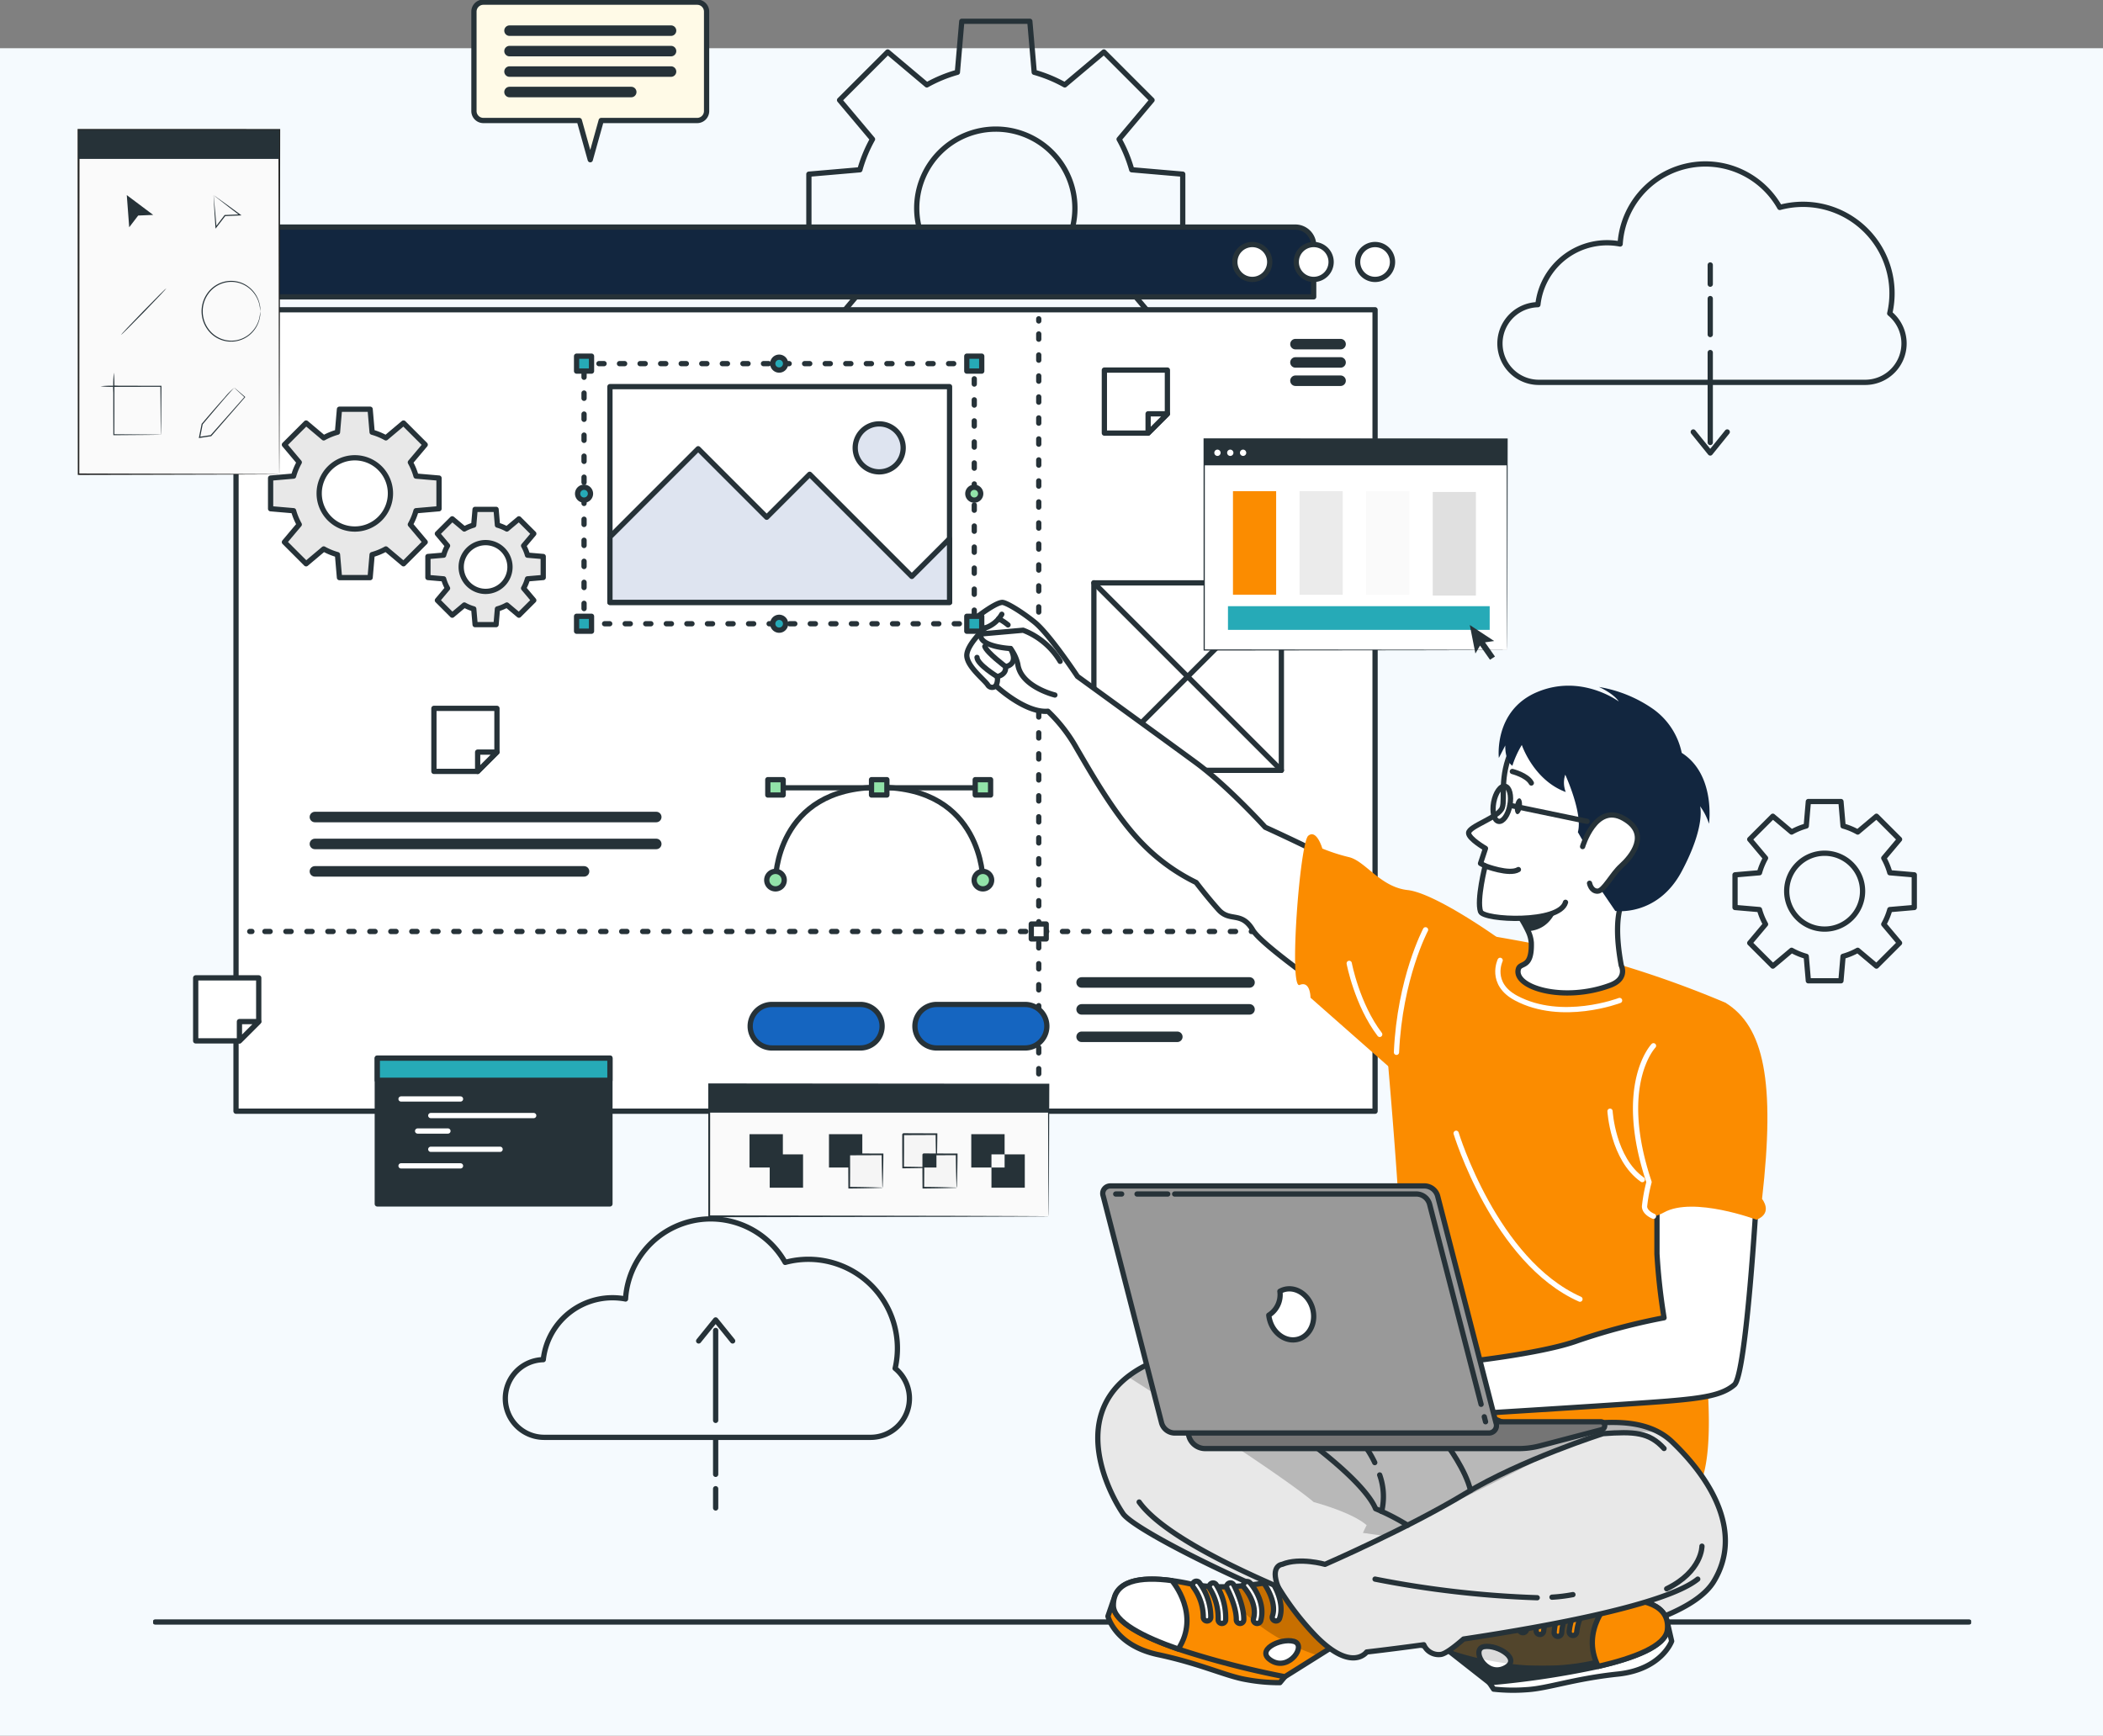 <svg xmlns="http://www.w3.org/2000/svg" xmlns:xlink="http://www.w3.org/1999/xlink" width="400" height="330.176" viewBox="0 0 400 330.176">
  <rect x="0" y="0" width="400" height="330.176" fill="#808080" stroke="none"/>
  <defs>
    <clipPath id="clip-path">
      <rect id="Rectángulo_301404" data-name="Rectángulo 301404" width="345.803" height="321.927" fill="none"/>
    </clipPath>
    <clipPath id="clip-path-6">
      <path id="Trazado_607832" data-name="Trazado 607832" d="M226.449,315.142a20.518,20.518,0,0,0-2.853,1.846c-10.589,8.256-3.719,21.913-.924,26.044,3.018,4.462,47.519,25.532,62.973,25.929s43.791-3.868,49.374-12.965-.14-19.2-7.892-26.6a11.448,11.448,0,0,0-2.524-1.832c-4.945-2.679-11.557-1.9-17.1-1.128-3.756.526-7.022,1.051-8.944.5-6.82-1.938-9.2-4.659-12.567-5.087-1.1-.141-4.082,1.747-4.082,1.747s-35.918-9.222-50.411-9.222a11.711,11.711,0,0,0-5.05.769" transform="translate(-217.89 -314.373)" fill="none"/>
    </clipPath>
    <clipPath id="clip-path-7">
      <rect id="Rectángulo_301380" data-name="Rectángulo 301380" width="101.007" height="35.513" fill="none"/>
    </clipPath>
    <clipPath id="clip-path-10">
      <path id="Trazado_607838" data-name="Trazado 607838" d="M290.67,372.567l14.445,11.339a165.456,165.456,0,0,0,20.714-3.1V380.8c6.847-1.585,12.822-3.857,13.151-6.972.5-4.734-4.56-6.031-10.575-5.847-1.125.026-2.276.112-3.44.233-9.627,1.033-21.861-4.286-21.861-4.286Z" transform="translate(-290.67 -363.931)" fill="#fb8c00"/>
    </clipPath>
    <clipPath id="clip-path-11">
      <rect id="Rectángulo_301383" data-name="Rectángulo 301383" width="48.345" height="16.756" fill="#fb8c00"/>
    </clipPath>
    <clipPath id="clip-path-14">
      <path id="Trazado_607842" data-name="Trazado 607842" d="M306.785,379.813c-2.6.425.257,5.751,3.788,4.133,3.3-1.511-.6-4.175-3.246-4.175a3.384,3.384,0,0,0-.542.041" transform="translate(-305.776 -379.772)" fill="none"/>
    </clipPath>
    <clipPath id="clip-path-15">
      <rect id="Rectángulo_301386" data-name="Rectángulo 301386" width="6.056" height="3.316" fill="none"/>
    </clipPath>
    <clipPath id="clip-path-18">
      <path id="Trazado_607846" data-name="Trazado 607846" d="M335.642,368.841c-.264.252-6.093,5.891-2.576,12.819,6.847-1.585,12.822-3.857,13.151-6.972.471-4.451-3.975-5.863-9.507-5.863q-.528,0-1.068.016" transform="translate(-331.941 -368.825)" fill="none"/>
    </clipPath>
    <clipPath id="clip-path-19">
      <rect id="Rectángulo_301389" data-name="Rectángulo 301389" width="14.301" height="11.599" fill="none"/>
    </clipPath>
    <clipPath id="clip-path-21">
      <rect id="Rectángulo_301390" data-name="Rectángulo 301390" width="345.803" height="321.927" fill="#fb8c00"/>
    </clipPath>
    <clipPath id="clip-path-22">
      <path id="Trazado_607862" data-name="Trazado 607862" d="M236.007,364.9c-1.144-.243-2.28-.45-3.4-.593-5.962-.816-11.131-.058-11.131,4.7,0,3.131,5.7,6.019,12.346,8.314v.007a165.4,165.4,0,0,0,20.275,5.254l15.556-9.758-11.46-9.894s-12.725,4-22.191,1.965" transform="translate(-221.48 -362.936)" fill="none"/>
    </clipPath>
    <clipPath id="clip-path-23">
      <rect id="Rectángulo_301392" data-name="Rectángulo 301392" width="27.731" height="15.635" fill="none"/>
    </clipPath>
  </defs>
  <g id="Grupo_893386" data-name="Grupo 893386" transform="translate(-180 -926.824)">
    <rect id="Rectángulo_301347" data-name="Rectángulo 301347" width="400" height="321" transform="translate(180 936)" fill="#f5fafe"/>
    <g id="Grupo_890377" data-name="Grupo 890377" transform="translate(209.12 926.824)">
      <g id="Grupo_890376" data-name="Grupo 890376" clip-path="url(#clip-path)">
        <g id="Grupo_890319" data-name="Grupo 890319">
          <g id="Grupo_890318" data-name="Grupo 890318" clip-path="url(#clip-path)">
            <line id="Línea_2200" data-name="Línea 2200" x2="344.978" transform="translate(0.412 308.553)" fill="none" stroke="#263238" stroke-linecap="round" stroke-linejoin="round" stroke-width="1"/>
          </g>
        </g>
        <g id="Grupo_890321" data-name="Grupo 890321">
          <g id="Grupo_890320" data-name="Grupo 890320" clip-path="url(#clip-path)">
            <path id="Trazado_607777" data-name="Trazado 607777" d="M222.358,46.94V33.994l-9.7-.836a26.667,26.667,0,0,0-2.4-5.811l6.26-7.441-9.155-9.155-7.441,6.26a26.683,26.683,0,0,0-5.811-2.4l-.836-9.7H180.333l-.836,9.7a26.667,26.667,0,0,0-5.811,2.4l-7.441-6.26-9.155,9.155,6.26,7.44a26.733,26.733,0,0,0-2.4,5.812l-9.7.836V46.94l9.7.836a26.733,26.733,0,0,0,2.4,5.812l-6.26,7.44,9.155,9.155,7.44-6.26a26.69,26.69,0,0,0,5.812,2.4l.836,9.7h12.946l.836-9.7a26.691,26.691,0,0,0,5.812-2.4l7.44,6.26,9.155-9.155-6.26-7.441a26.667,26.667,0,0,0,2.4-5.811Zm-35.551,8.571A15.044,15.044,0,1,1,201.85,40.467,15.044,15.044,0,0,1,186.806,55.511Z" transform="translate(-26.517 -0.862)" fill="none" stroke="#263238" stroke-linecap="round" stroke-linejoin="round" stroke-width="1"/>
            <path id="Trazado_607778" data-name="Trazado 607778" d="M398.949,205.046v-6.209l-4.651-.4a12.826,12.826,0,0,0-1.15-2.787l3-3.568-4.39-4.391-3.568,3a12.792,12.792,0,0,0-2.787-1.15l-.4-4.651H378.8l-.4,4.651a12.792,12.792,0,0,0-2.787,1.15l-3.568-3-4.39,4.391,3,3.568a12.823,12.823,0,0,0-1.15,2.787l-4.651.4v6.209l4.651.4a12.806,12.806,0,0,0,1.15,2.787l-3,3.568,4.39,4.391,3.568-3a12.793,12.793,0,0,0,2.787,1.15l.4,4.65H385l.4-4.65a12.793,12.793,0,0,0,2.787-1.15l3.568,3,4.39-4.391-3-3.568a12.81,12.81,0,0,0,1.15-2.787Zm-17.049,4.11a7.215,7.215,0,1,1,7.214-7.214A7.214,7.214,0,0,1,381.9,209.156Z" transform="translate(-63.964 -32.415)" fill="none" stroke="#263238" stroke-linecap="round" stroke-linejoin="round" stroke-width="1"/>
            <path id="Trazado_607779" data-name="Trazado 607779" d="M384.773,66.242a16.932,16.932,0,0,0-20.916-20.155,16.242,16.242,0,0,0-30.36,6.957,13.238,13.238,0,0,0-15.645,11.542,7.39,7.39,0,0,0,.162,14.778H380.1a7.392,7.392,0,0,0,4.671-13.122Z" transform="translate(-54.457 -6.63)" fill="none" stroke="#263238" stroke-linecap="round" stroke-linejoin="round" stroke-width="1"/>
            <line id="Línea_2201" data-name="Línea 2201" y2="17.11" transform="translate(296.177 67.062)" fill="none" stroke="#263238" stroke-linecap="round" stroke-linejoin="round" stroke-width="1"/>
            <line id="Línea_2202" data-name="Línea 2202" y2="6.844" transform="translate(296.177 56.796)" fill="none" stroke="#263238" stroke-linecap="round" stroke-linejoin="round" stroke-width="1"/>
            <line id="Línea_2203" data-name="Línea 2203" y2="3.661" transform="translate(296.177 50.401)" fill="none" stroke="#263238" stroke-linecap="round" stroke-linejoin="round" stroke-width="1"/>
            <path id="Trazado_607780" data-name="Trazado 607780" d="M355.222,99.641l3.231,4,3.231-4" transform="translate(-62.276 -17.469)" fill="none" stroke="#263238" stroke-linecap="round" stroke-linejoin="round" stroke-width="1"/>
            <path id="Trazado_607781" data-name="Trazado 607781" d="M155.379,309.594a16.932,16.932,0,0,0-20.916-20.155A16.242,16.242,0,0,0,104.1,296.4a13.238,13.238,0,0,0-15.645,11.542,7.39,7.39,0,0,0,.162,14.778h62.088a7.392,7.392,0,0,0,4.671-13.122Z" transform="translate(-14.24 -49.294)" fill="none" stroke="#263238" stroke-linecap="round" stroke-linejoin="round" stroke-width="1"/>
            <line id="Línea_2204" data-name="Línea 2204" y1="17.11" transform="translate(107 253.089)" fill="none" stroke="#263238" stroke-linecap="round" stroke-linejoin="round" stroke-width="1"/>
            <line id="Línea_2205" data-name="Línea 2205" y1="6.844" transform="translate(107 273.62)" fill="none" stroke="#263238" stroke-linecap="round" stroke-linejoin="round" stroke-width="1"/>
            <line id="Línea_2206" data-name="Línea 2206" y1="3.661" transform="translate(107 283.199)" fill="none" stroke="#263238" stroke-linecap="round" stroke-linejoin="round" stroke-width="1"/>
            <path id="Trazado_607782" data-name="Trazado 607782" d="M132.291,308.467l-3.231-4-3.231,4" transform="translate(-22.06 -53.378)" fill="none" stroke="#263238" stroke-linecap="round" stroke-linejoin="round" stroke-width="1"/>
          </g>
        </g>
        <g id="Grupo_890323" data-name="Grupo 890323">
          <g id="Grupo_890322" data-name="Grupo 890322" clip-path="url(#clip-path)">
            <path id="Trazado_607783" data-name="Trazado 607783" d="M222.107,65.653H7.753V55.877a3.493,3.493,0,0,1,3.493-3.493H218.614a3.494,3.494,0,0,1,3.493,3.493Z" transform="translate(-1.359 -9.184)" fill="#12263f"/>
            <path id="Trazado_607784" data-name="Trazado 607784" d="M222.107,65.653H7.753V55.877a3.493,3.493,0,0,1,3.493-3.493H218.614a3.494,3.494,0,0,1,3.493,3.493Z" transform="translate(-1.359 -9.184)" fill="none" stroke="#263238" stroke-linecap="round" stroke-linejoin="round" stroke-width="1"/>
            <rect id="Rectángulo_301357" data-name="Rectángulo 301357" width="216.654" height="152.458" transform="translate(15.771 58.927)" fill="#fff"/>
            <rect id="Rectángulo_301358" data-name="Rectángulo 301358" width="216.654" height="152.458" transform="translate(15.771 58.927)" fill="none" stroke="#263238" stroke-linecap="round" stroke-linejoin="round" stroke-width="1"/>
            <path id="Trazado_607785" data-name="Trazado 607785" d="M284.448,59.725a3.317,3.317,0,1,1-3.317-3.317,3.317,3.317,0,0,1,3.317,3.317" transform="translate(-48.705 -9.889)" fill="#fff"/>
            <path id="Trazado_607786" data-name="Trazado 607786" d="M284.448,59.725a3.317,3.317,0,1,1-3.317-3.317A3.317,3.317,0,0,1,284.448,59.725Z" transform="translate(-48.705 -9.889)" fill="none" stroke="#263238" stroke-linecap="round" stroke-linejoin="round" stroke-width="1"/>
            <path id="Trazado_607787" data-name="Trazado 607787" d="M270.288,59.725a3.317,3.317,0,1,1-3.317-3.317,3.317,3.317,0,0,1,3.317,3.317" transform="translate(-46.223 -9.889)" fill="#fff"/>
            <path id="Trazado_607788" data-name="Trazado 607788" d="M270.288,59.725a3.317,3.317,0,1,1-3.317-3.317A3.317,3.317,0,0,1,270.288,59.725Z" transform="translate(-46.223 -9.889)" fill="none" stroke="#263238" stroke-linecap="round" stroke-linejoin="round" stroke-width="1"/>
            <path id="Trazado_607789" data-name="Trazado 607789" d="M256.128,59.725a3.317,3.317,0,1,1-3.318-3.317,3.317,3.317,0,0,1,3.318,3.317" transform="translate(-43.74 -9.889)" fill="#fff"/>
            <path id="Trazado_607790" data-name="Trazado 607790" d="M256.128,59.725a3.317,3.317,0,1,1-3.318-3.317A3.317,3.317,0,0,1,256.128,59.725Z" transform="translate(-43.74 -9.889)" fill="none" stroke="#263238" stroke-linecap="round" stroke-linejoin="round" stroke-width="1"/>
            <line id="Línea_2207" data-name="Línea 2207" x1="8.58" transform="translate(217.283 65.465)" fill="none" stroke="#263238" stroke-linecap="round" stroke-linejoin="round" stroke-width="2"/>
            <line id="Línea_2208" data-name="Línea 2208" x1="8.58" transform="translate(217.283 68.945)" fill="none" stroke="#263238" stroke-linecap="round" stroke-linejoin="round" stroke-width="2"/>
            <line id="Línea_2209" data-name="Línea 2209" x1="8.58" transform="translate(217.283 72.425)" fill="none" stroke="#263238" stroke-linecap="round" stroke-linejoin="round" stroke-width="2"/>
            <line id="Línea_2210" data-name="Línea 2210" x2="64.923" transform="translate(30.778 155.422)" fill="none" stroke="#263238" stroke-linecap="round" stroke-linejoin="round" stroke-width="2"/>
            <line id="Línea_2211" data-name="Línea 2211" x2="64.923" transform="translate(30.778 160.543)" fill="none" stroke="#263238" stroke-linecap="round" stroke-linejoin="round" stroke-width="2"/>
            <line id="Línea_2212" data-name="Línea 2212" x2="51.19" transform="translate(30.778 165.761)" fill="none" stroke="#263238" stroke-linecap="round" stroke-linejoin="round" stroke-width="2"/>
            <line id="Línea_2213" data-name="Línea 2213" y2="0.412" transform="translate(168.455 60.646)" fill="none" stroke="#263238" stroke-linecap="round" stroke-linejoin="round" stroke-width="1"/>
            <line id="Línea_2214" data-name="Línea 2214" y2="143.685" transform="translate(168.455 63.529)" fill="none" stroke="#263238" stroke-linecap="round" stroke-linejoin="round" stroke-width="1" stroke-dasharray="0.998 2.995"/>
            <line id="Línea_2215" data-name="Línea 2215" y2="0.412" transform="translate(168.455 208.448)" fill="none" stroke="#263238" stroke-linecap="round" stroke-linejoin="round" stroke-width="1"/>
            <line id="Línea_2216" data-name="Línea 2216" x2="0.412" transform="translate(18.381 177.194)" fill="none" stroke="#263238" stroke-linecap="round" stroke-linejoin="round" stroke-width="1"/>
            <line id="Línea_2217" data-name="Línea 2217" x2="206.199" transform="translate(21.263 177.194)" fill="none" stroke="#263238" stroke-linecap="round" stroke-linejoin="round" stroke-width="1" stroke-dasharray="0.998 2.994"/>
            <line id="Línea_2218" data-name="Línea 2218" x2="0.412" transform="translate(228.696 177.194)" fill="none" stroke="#263238" stroke-linecap="round" stroke-linejoin="round" stroke-width="1"/>
            <rect id="Rectángulo_301359" data-name="Rectángulo 301359" width="2.842" height="2.842" transform="translate(167.035 175.774)" fill="#fff"/>
            <rect id="Rectángulo_301360" data-name="Rectángulo 301360" width="2.842" height="2.842" transform="translate(167.035 175.774)" fill="none" stroke="#263238" stroke-linecap="round" stroke-linejoin="round" stroke-width="1"/>
            <path id="Trazado_607791" data-name="Trazado 607791" d="M116.456.5H75.8A1.8,1.8,0,0,0,74,2.295V21.217A1.8,1.8,0,0,0,75.8,23.011H94.042l2.083,7.458,2.083-7.458h18.247a1.794,1.794,0,0,0,1.795-1.795V2.295A1.794,1.794,0,0,0,116.456.5" transform="translate(-12.974 -0.088)" fill="#fffae7"/>
            <path id="Trazado_607792" data-name="Trazado 607792" d="M116.456.5H75.8A1.8,1.8,0,0,0,74,2.295V21.217A1.8,1.8,0,0,0,75.8,23.011H94.042l2.083,7.458,2.083-7.458h18.247a1.794,1.794,0,0,0,1.795-1.795V2.295A1.794,1.794,0,0,0,116.456.5Z" transform="translate(-12.974 -0.088)" fill="none" stroke="#263238" stroke-linecap="round" stroke-linejoin="round" stroke-width="1"/>
            <line id="Línea_2219" data-name="Línea 2219" x2="30.719" transform="translate(67.793 5.83)" fill="none" stroke="#263238" stroke-linecap="round" stroke-linejoin="round" stroke-width="2"/>
            <line id="Línea_2220" data-name="Línea 2220" x2="30.719" transform="translate(67.793 9.722)" fill="none" stroke="#263238" stroke-linecap="round" stroke-linejoin="round" stroke-width="2"/>
            <line id="Línea_2221" data-name="Línea 2221" x2="30.719" transform="translate(67.793 13.614)" fill="none" stroke="#263238" stroke-linecap="round" stroke-linejoin="round" stroke-width="2"/>
            <line id="Línea_2222" data-name="Línea 2222" x2="23.151" transform="translate(67.793 17.506)" fill="none" stroke="#263238" stroke-linecap="round" stroke-linejoin="round" stroke-width="2"/>
            <rect id="Rectángulo_301361" data-name="Rectángulo 301361" width="44.248" height="27.733" transform="translate(42.644 201.289)" fill="#263238"/>
            <rect id="Rectángulo_301362" data-name="Rectángulo 301362" width="44.248" height="27.733" transform="translate(42.644 201.289)" fill="none" stroke="#263238" stroke-linecap="round" stroke-linejoin="round" stroke-width="1"/>
            <rect id="Rectángulo_301363" data-name="Rectángulo 301363" width="44.248" height="4.217" transform="translate(42.644 201.288)" fill="#26aab7"/>
            <rect id="Rectángulo_301364" data-name="Rectángulo 301364" width="44.248" height="4.217" transform="translate(42.644 201.288)" fill="none" stroke="#263238" stroke-linecap="round" stroke-linejoin="round" stroke-width="1"/>
            <line id="Línea_2223" data-name="Línea 2223" x2="11.31" transform="translate(47.16 209.059)" fill="none" stroke="#fff" stroke-linecap="round" stroke-linejoin="round" stroke-width="1"/>
            <line id="Línea_2224" data-name="Línea 2224" x2="19.575" transform="translate(52.815 212.213)" fill="none" stroke="#fff" stroke-linecap="round" stroke-linejoin="round" stroke-width="1"/>
            <line id="Línea_2225" data-name="Línea 2225" x2="5.764" transform="translate(50.314 215.155)" fill="none" stroke="#fff" stroke-linecap="round" stroke-linejoin="round" stroke-width="1"/>
            <line id="Línea_2226" data-name="Línea 2226" x2="13.184" transform="translate(52.815 218.629)" fill="none" stroke="#fff" stroke-linecap="round" stroke-linejoin="round" stroke-width="1"/>
            <line id="Línea_2227" data-name="Línea 2227" x2="11.31" transform="translate(47.16 221.783)" fill="none" stroke="#fff" stroke-linecap="round" stroke-linejoin="round" stroke-width="1"/>
            <line id="Línea_2228" data-name="Línea 2228" x1="37.99" transform="translate(119.112 149.862)" fill="none" stroke="#263238" stroke-linecap="round" stroke-linejoin="round" stroke-width="1"/>
            <path id="Trazado_607793" data-name="Trazado 607793" d="M183,199.269s0-17.652-19.726-17.652-19.725,17.652-19.725,17.652" transform="translate(-25.167 -31.84)" fill="none" stroke="#263238" stroke-linecap="round" stroke-linejoin="round" stroke-width="1"/>
            <path id="Trazado_607794" data-name="Trazado 607794" d="M189.37,202.668a1.662,1.662,0,1,1,1.662,1.662,1.662,1.662,0,0,1-1.662-1.662" transform="translate(-33.2 -35.24)" fill="#92e3a9"/>
            <path id="Trazado_607795" data-name="Trazado 607795" d="M189.37,202.668a1.662,1.662,0,1,1,1.662,1.662A1.662,1.662,0,0,1,189.37,202.668Z" transform="translate(-33.2 -35.24)" fill="none" stroke="#263238" stroke-linecap="round" stroke-linejoin="round" stroke-width="1"/>
            <path id="Trazado_607796" data-name="Trazado 607796" d="M141.533,202.668a1.662,1.662,0,1,1,1.662,1.662,1.662,1.662,0,0,1-1.662-1.662" transform="translate(-24.813 -35.24)" fill="#92e3a9"/>
            <path id="Trazado_607797" data-name="Trazado 607797" d="M141.533,202.668a1.662,1.662,0,1,1,1.662,1.662A1.662,1.662,0,0,1,141.533,202.668Z" transform="translate(-24.813 -35.24)" fill="none" stroke="#263238" stroke-linecap="round" stroke-linejoin="round" stroke-width="1"/>
            <rect id="Rectángulo_301365" data-name="Rectángulo 301365" width="2.923" height="2.922" transform="translate(156.372 148.316)" fill="#92e3a9"/>
            <rect id="Rectángulo_301366" data-name="Rectángulo 301366" width="2.923" height="2.922" transform="translate(156.372 148.316)" fill="none" stroke="#263238" stroke-linecap="round" stroke-linejoin="round" stroke-width="1"/>
            <rect id="Rectángulo_301367" data-name="Rectángulo 301367" width="2.923" height="2.922" transform="translate(136.646 148.316)" fill="#92e3a9"/>
            <rect id="Rectángulo_301368" data-name="Rectángulo 301368" width="2.923" height="2.922" transform="translate(136.646 148.316)" fill="none" stroke="#263238" stroke-linecap="round" stroke-linejoin="round" stroke-width="1"/>
            <rect id="Rectángulo_301369" data-name="Rectángulo 301369" width="2.923" height="2.922" transform="translate(116.921 148.316)" fill="#92e3a9"/>
            <rect id="Rectángulo_301370" data-name="Rectángulo 301370" width="2.923" height="2.922" transform="translate(116.921 148.316)" fill="none" stroke="#263238" stroke-linecap="round" stroke-linejoin="round" stroke-width="1"/>
            <path id="Trazado_607798" data-name="Trazado 607798" d="M59.133,113.326v-5.832l-4.368-.377a12.066,12.066,0,0,0-1.08-2.618l2.82-3.352L52.38,97.023l-3.352,2.82a12.066,12.066,0,0,0-2.618-1.08l-.377-4.368H40.2l-.377,4.368a12.066,12.066,0,0,0-2.618,1.08l-3.352-2.82-4.123,4.124,2.82,3.352a12.066,12.066,0,0,0-1.08,2.618l-4.368.377v5.832l4.368.377a12.066,12.066,0,0,0,1.08,2.618l-2.82,3.352,4.123,4.124,3.352-2.82a12.066,12.066,0,0,0,2.618,1.08l.377,4.368h5.832l.377-4.368a12.066,12.066,0,0,0,2.618-1.08l3.352,2.82,4.123-4.124-2.82-3.352a12.066,12.066,0,0,0,1.08-2.618Zm-16.015,3.861a6.777,6.777,0,1,1,6.777-6.777,6.777,6.777,0,0,1-6.777,6.777" transform="translate(-4.751 -16.549)" fill="#e8e8e8"/>
            <path id="Trazado_607799" data-name="Trazado 607799" d="M59.133,113.326v-5.832l-4.368-.377a12.066,12.066,0,0,0-1.08-2.618l2.82-3.352L52.38,97.023l-3.352,2.82a12.066,12.066,0,0,0-2.618-1.08l-.377-4.368H40.2l-.377,4.368a12.066,12.066,0,0,0-2.618,1.08l-3.352-2.82-4.123,4.124,2.82,3.352a12.066,12.066,0,0,0-1.08,2.618l-4.368.377v5.832l4.368.377a12.066,12.066,0,0,0,1.08,2.618l-2.82,3.352,4.123,4.124,3.352-2.82a12.066,12.066,0,0,0,2.618,1.08l.377,4.368h5.832l.377-4.368a12.066,12.066,0,0,0,2.618-1.08l3.352,2.82,4.123-4.124-2.82-3.352a12.066,12.066,0,0,0,1.08-2.618Zm-16.015,3.861a6.777,6.777,0,1,1,6.777-6.777A6.777,6.777,0,0,1,43.117,117.188Z" transform="translate(-4.751 -16.549)" fill="none" stroke="#263238" stroke-linecap="round" stroke-linejoin="round" stroke-width="1"/>
            <path id="Trazado_607800" data-name="Trazado 607800" d="M85.317,130.459v-3.992l-2.991-.257a8.271,8.271,0,0,0-.739-1.793l1.931-2.294L80.694,119.3,78.4,121.23a8.226,8.226,0,0,0-1.792-.74l-.257-2.99H72.357l-.257,2.99a8.226,8.226,0,0,0-1.792.74l-2.3-1.931-2.823,2.823,1.931,2.294a8.229,8.229,0,0,0-.739,1.793l-2.991.257v3.992l2.991.258a8.24,8.24,0,0,0,.739,1.792L65.189,134.8l2.823,2.823,2.3-1.931a8.226,8.226,0,0,0,1.792.74l.257,2.99H76.35l.257-2.99a8.226,8.226,0,0,0,1.792-.74l2.294,1.931,2.824-2.823-1.931-2.294a8.281,8.281,0,0,0,.739-1.792ZM74.353,133.1a4.639,4.639,0,1,1,4.639-4.639,4.639,4.639,0,0,1-4.639,4.639" transform="translate(-11.113 -20.6)" fill="#92e3a9"/>
            <path id="Trazado_607801" data-name="Trazado 607801" d="M85.317,130.459v-3.992l-2.991-.257a8.271,8.271,0,0,0-.739-1.793l1.931-2.294L80.694,119.3,78.4,121.23a8.226,8.226,0,0,0-1.792-.74l-.257-2.99H72.357l-.257,2.99a8.226,8.226,0,0,0-1.792.74l-2.3-1.931-2.823,2.823,1.931,2.294a8.229,8.229,0,0,0-.739,1.793l-2.991.257v3.992l2.991.258a8.24,8.24,0,0,0,.739,1.792L65.189,134.8l2.823,2.823,2.3-1.931a8.226,8.226,0,0,0,1.792.74l.257,2.99H76.35l.257-2.99a8.226,8.226,0,0,0,1.792-.74l2.294,1.931,2.824-2.823-1.931-2.294a8.281,8.281,0,0,0,.739-1.792ZM74.353,133.1a4.639,4.639,0,1,1,4.639-4.639A4.639,4.639,0,0,1,74.353,133.1Z" transform="translate(-11.113 -20.6)" fill="#e8e8e8" stroke="#263238" stroke-linecap="round" stroke-linejoin="round" stroke-width="1"/>
            <line id="Línea_2229" data-name="Línea 2229" x2="31.936" transform="translate(176.609 186.892)" fill="none" stroke="#263238" stroke-linecap="round" stroke-linejoin="round" stroke-width="2"/>
            <line id="Línea_2230" data-name="Línea 2230" x2="31.936" transform="translate(176.609 192.013)" fill="none" stroke="#263238" stroke-linecap="round" stroke-linejoin="round" stroke-width="2"/>
            <line id="Línea_2231" data-name="Línea 2231" x2="18.202" transform="translate(176.609 197.231)" fill="none" stroke="#263238" stroke-linecap="round" stroke-linejoin="round" stroke-width="2"/>
            <path id="Trazado_607802" data-name="Trazado 607802" d="M158.666,239.975H141.851a4.138,4.138,0,0,1,0-8.276h16.814a4.138,4.138,0,1,1,0,8.276" transform="translate(-24.144 -40.621)" fill="#1565c0"/>
            <path id="Trazado_607803" data-name="Trazado 607803" d="M158.666,239.975H141.851a4.138,4.138,0,0,1,0-8.276h16.814a4.138,4.138,0,1,1,0,8.276Z" transform="translate(-24.144 -40.621)" fill="none" stroke="#263238" stroke-linecap="round" stroke-linejoin="round" stroke-width="1"/>
            <path id="Trazado_607804" data-name="Trazado 607804" d="M196.66,239.975H179.845a4.138,4.138,0,0,1,0-8.276H196.66a4.138,4.138,0,1,1,0,8.276" transform="translate(-30.804 -40.621)" fill="#1565c0"/>
            <path id="Trazado_607805" data-name="Trazado 607805" d="M196.66,239.975H179.845a4.138,4.138,0,0,1,0-8.276H196.66a4.138,4.138,0,1,1,0,8.276Z" transform="translate(-30.804 -40.621)" fill="none" stroke="#263238" stroke-linecap="round" stroke-linejoin="round" stroke-width="1"/>
            <rect id="Rectángulo_301371" data-name="Rectángulo 301371" width="35.66" height="35.66" transform="translate(178.941 110.88)" fill="#fff"/>
            <rect id="Rectángulo_301372" data-name="Rectángulo 301372" width="35.66" height="35.66" transform="translate(178.941 110.88)" fill="none" stroke="#263238" stroke-linecap="round" stroke-linejoin="round" stroke-width="1"/>
            <line id="Línea_2232" data-name="Línea 2232" x2="35.66" y2="35.66" transform="translate(178.941 110.88)" fill="#fff"/>
            <line id="Línea_2233" data-name="Línea 2233" x2="35.66" y2="35.66" transform="translate(178.941 110.88)" fill="none" stroke="#263238" stroke-linecap="round" stroke-linejoin="round" stroke-width="1"/>
            <line id="Línea_2234" data-name="Línea 2234" x1="35.66" y2="35.66" transform="translate(178.941 110.88)" fill="#fff"/>
            <line id="Línea_2235" data-name="Línea 2235" x1="35.66" y2="35.66" transform="translate(178.941 110.88)" fill="none" stroke="#263238" stroke-linecap="round" stroke-linejoin="round" stroke-width="1"/>
            <rect id="Rectángulo_301373" data-name="Rectángulo 301373" width="44.249" height="27.733" transform="translate(209.07 89.698)" fill="#263238"/>
            <rect id="Rectángulo_301374" data-name="Rectángulo 301374" width="44.249" height="27.733" transform="translate(209.07 89.698)" fill="none" stroke="#263238" stroke-linecap="round" stroke-linejoin="round" stroke-width="1"/>
            <rect id="Rectángulo_301375" data-name="Rectángulo 301375" width="44.249" height="4.217" transform="translate(209.07 89.698)" fill="#26aab7"/>
            <rect id="Rectángulo_301376" data-name="Rectángulo 301376" width="44.249" height="4.217" transform="translate(209.07 89.698)" fill="none" stroke="#263238" stroke-linecap="round" stroke-linejoin="round" stroke-width="1"/>
            <line id="Línea_2236" data-name="Línea 2236" x2="11.31" transform="translate(213.586 97.468)" fill="none" stroke="#fff" stroke-linecap="round" stroke-linejoin="round" stroke-width="1"/>
            <line id="Línea_2237" data-name="Línea 2237" x2="19.575" transform="translate(219.241 100.622)" fill="none" stroke="#fff" stroke-linecap="round" stroke-linejoin="round" stroke-width="1"/>
            <line id="Línea_2238" data-name="Línea 2238" x2="5.764" transform="translate(216.74 103.564)" fill="none" stroke="#fff" stroke-linecap="round" stroke-linejoin="round" stroke-width="1"/>
            <line id="Línea_2239" data-name="Línea 2239" x2="13.184" transform="translate(219.241 107.038)" fill="none" stroke="#fff" stroke-linecap="round" stroke-linejoin="round" stroke-width="1"/>
            <line id="Línea_2240" data-name="Línea 2240" x2="11.31" transform="translate(213.586 110.192)" fill="none" stroke="#fff" stroke-linecap="round" stroke-linejoin="round" stroke-width="1"/>
            <path id="Trazado_607806" data-name="Trazado 607806" d="M231.389,85.365v8.321l-3.67,3.67H219.4V85.365Z" transform="translate(-38.464 -14.966)" fill="#fff"/>
            <path id="Trazado_607807" data-name="Trazado 607807" d="M231.389,85.365v8.321l-3.67,3.67H219.4V85.365Z" transform="translate(-38.464 -14.966)" fill="none" stroke="#263238" stroke-linecap="round" stroke-linejoin="round" stroke-width="1"/>
            <path id="Trazado_607808" data-name="Trazado 607808" d="M233.158,95.455l-3.67,3.67v-3.67Z" transform="translate(-40.233 -16.735)" fill="#fff"/>
            <path id="Trazado_607809" data-name="Trazado 607809" d="M233.158,95.455l-3.67,3.67v-3.67Z" transform="translate(-40.233 -16.735)" fill="none" stroke="#263238" stroke-linecap="round" stroke-linejoin="round" stroke-width="1"/>
            <path id="Trazado_607810" data-name="Trazado 607810" d="M76.757,163.4v8.321l-3.67,3.67H64.767V163.4Z" transform="translate(-11.355 -28.647)" fill="#fff"/>
            <path id="Trazado_607811" data-name="Trazado 607811" d="M76.757,163.4v8.321l-3.67,3.67H64.767V163.4Z" transform="translate(-11.355 -28.647)" fill="none" stroke="#263238" stroke-linecap="round" stroke-linejoin="round" stroke-width="1"/>
            <path id="Trazado_607812" data-name="Trazado 607812" d="M78.526,173.49l-3.67,3.67v-3.67Z" transform="translate(-13.124 -30.416)" fill="#fff"/>
            <path id="Trazado_607813" data-name="Trazado 607813" d="M78.526,173.49l-3.67,3.67v-3.67Z" transform="translate(-13.124 -30.416)" fill="none" stroke="#263238" stroke-linecap="round" stroke-linejoin="round" stroke-width="1"/>
            <path id="Trazado_607814" data-name="Trazado 607814" d="M21.814,225.563v8.321l-3.67,3.67H9.823V225.563Z" transform="translate(-1.722 -39.545)" fill="#fff"/>
            <path id="Trazado_607815" data-name="Trazado 607815" d="M21.814,225.563v8.321l-3.67,3.67H9.823V225.563Z" transform="translate(-1.722 -39.545)" fill="none" stroke="#263238" stroke-linecap="round" stroke-linejoin="round" stroke-width="1"/>
            <path id="Trazado_607816" data-name="Trazado 607816" d="M23.583,235.652l-3.67,3.67v-3.67Z" transform="translate(-3.491 -41.314)" fill="#fff"/>
            <path id="Trazado_607817" data-name="Trazado 607817" d="M23.583,235.652l-3.67,3.67v-3.67Z" transform="translate(-3.491 -41.314)" fill="none" stroke="#263238" stroke-linecap="round" stroke-linejoin="round" stroke-width="1"/>
          </g>
        </g>
        <g id="Grupo_890325" data-name="Grupo 890325">
          <g id="Grupo_890324" data-name="Grupo 890324" clip-path="url(#clip-path)">
            <path id="Trazado_607818" data-name="Trazado 607818" d="M203.1,159.66c-4.359.373-9.906-4.84-9.906-4.84a.975.975,0,0,1-1.557-.2c-.708-1.018-3.784-3.383-3.958-5.431s3.46-5.363,3.46-5.363c-2.8.764-3.1-.877-3.1-.877s4.71-3.889,6.357-3.993c.645-.041,3.454,1.573,6.165,3.754,2.837,2.282,8.16,10.324,8.16,10.324s18.023,13.086,22.578,16.437c6.009,4.421,13.133,12.261,13.133,12.261s23.933,10.785,30.494,16.713l-8.917,21.132S244.258,205,242.083,201.308s-4.35-1.473-6.525-3.891-4.26-5.178-4.26-5.178a36.8,36.8,0,0,1-10.351-7.525c-5.087-5.219-9.564-13.2-12.375-17.988a29.748,29.748,0,0,0-5.476-7.066" transform="translate(-32.902 -24.361)" fill="#fff"/>
            <path id="Trazado_607819" data-name="Trazado 607819" d="M203.1,159.66c-4.359.373-9.906-4.84-9.906-4.84a.975.975,0,0,1-1.557-.2c-.708-1.018-3.784-3.383-3.958-5.431s3.46-5.363,3.46-5.363c-2.8.764-3.1-.877-3.1-.877s4.71-3.889,6.357-3.993c.645-.041,3.454,1.573,6.165,3.754,2.837,2.282,8.16,10.324,8.16,10.324s18.023,13.086,22.578,16.437c6.009,4.421,13.133,12.261,13.133,12.261s23.933,10.785,30.494,16.713l-8.917,21.132S244.258,205,242.083,201.308s-4.35-1.473-6.525-3.891-4.26-5.178-4.26-5.178a36.8,36.8,0,0,1-10.351-7.525c-5.087-5.219-9.564-13.2-12.375-17.988A29.748,29.748,0,0,0,203.1,159.66Z" transform="translate(-32.902 -24.361)" fill="none" stroke="#263238" stroke-linecap="round" stroke-linejoin="round" stroke-width="1"/>
            <path id="Trazado_607820" data-name="Trazado 607820" d="M204.983,157.7s-6.486-1.572-7.05-5.853a7.937,7.937,0,0,0-1.393-2.993s-6.058-.3-5.673-2.765l8.077-.713a14.069,14.069,0,0,1,7.04,5.918" transform="translate(-33.459 -25.487)" fill="#fff"/>
            <path id="Trazado_607821" data-name="Trazado 607821" d="M204.983,157.7s-6.486-1.572-7.05-5.853a7.937,7.937,0,0,0-1.393-2.993s-6.058-.3-5.673-2.765l8.077-.713a14.069,14.069,0,0,1,7.04,5.918" transform="translate(-33.459 -25.487)" fill="none" stroke="#263238" stroke-linecap="round" stroke-linejoin="round" stroke-width="1"/>
            <path id="Trazado_607822" data-name="Trazado 607822" d="M194.364,156.685a2.628,2.628,0,0,0,.273-1.748s1.781-.322,1.583-1.9c0,0,2.641-.324.936-3.44" transform="translate(-34.075 -26.226)" fill="none" stroke="#263238" stroke-linecap="round" stroke-linejoin="round" stroke-width="1"/>
            <path id="Trazado_607823" data-name="Trazado 607823" d="M195.775,152.951s-3.548-2.635-3.951-3.834" transform="translate(-33.63 -26.143)" fill="none" stroke="#263238" stroke-linecap="round" stroke-linejoin="round" stroke-width="1"/>
            <path id="Trazado_607824" data-name="Trazado 607824" d="M193.877,155.3s-3.783-2.3-3.85-3.654" transform="translate(-33.315 -26.585)" fill="none" stroke="#263238" stroke-linecap="round" stroke-linejoin="round" stroke-width="1"/>
            <path id="Trazado_607825" data-name="Trazado 607825" d="M195.064,141.692a5.751,5.751,0,0,1-3.192,2.615" transform="translate(-33.638 -24.841)" fill="none" stroke="#263238" stroke-linecap="round" stroke-linejoin="round" stroke-width="1"/>
            <path id="Trazado_607826" data-name="Trazado 607826" d="M195.02,142.72a10.4,10.4,0,0,1,1.78,1.178" transform="translate(-34.19 -25.021)" fill="none" stroke="#263238" stroke-linecap="round" stroke-linejoin="round" stroke-width="1"/>
            <path id="Trazado_607827" data-name="Trazado 607827" d="M346.929,227.879a194.115,194.115,0,0,0-28.783-9.616c-14.486-3.394-37.9-6.417-37.9-6.417s6.447,65.809,4.75,69.768S273.1,298.867,273.1,298.867s55.165,21.508,64.781,23.339,4.6-31.542,4.6-31.542,10.1-42.423,4.448-62.786" transform="translate(-47.879 -37.14)" fill="#fb8c00"/>
            <path id="Trazado_607828" data-name="Trazado 607828" d="M333.72,218.854s1.311,2.5-2.136,3.769c-8.931,3.3-18.448.388-17.434-3.109.388-1.336,2.6,0,2.458-4.989a6.078,6.078,0,0,0-.6-2.194,22.654,22.654,0,0,0-2.268-3.8,47.222,47.222,0,0,0-3.06-3.818s14.176-9.047,24.691,0c0,0-3.909,1.979-1.649,14.143" transform="translate(-54.467 -35.184)" fill="#fff"/>
            <path id="Trazado_607829" data-name="Trazado 607829" d="M333.72,218.854s1.311,2.5-2.136,3.769c-8.931,3.3-18.448.388-17.434-3.109.388-1.336,2.6,0,2.458-4.989a6.078,6.078,0,0,0-.6-2.194,22.654,22.654,0,0,0-2.268-3.8,47.222,47.222,0,0,0-3.06-3.818s14.176-9.047,24.691,0C335.369,204.71,331.46,206.689,333.72,218.854Z" transform="translate(-54.467 -35.184)" fill="none" stroke="#263238" stroke-linecap="round" stroke-linejoin="round" stroke-width="1"/>
            <path id="Trazado_607830" data-name="Trazado 607830" d="M335.018,356c-5.583,9.1-33.911,13.368-49.374,12.964s-59.954-21.467-62.973-25.928c-2.8-4.132-9.665-17.788.924-26.044a20.52,20.52,0,0,1,2.853-1.847c7.249-3.925,55.46,8.453,55.46,8.453s2.985-1.889,4.082-1.748c3.365.429,5.748,3.15,12.568,5.088,4.758,1.361,17.747-3.868,26.043.627a11.443,11.443,0,0,1,2.524,1.831c7.752,7.406,13.467,17.508,7.892,26.6" transform="translate(-38.2 -55.115)" fill="#e8e8e8"/>
          </g>
        </g>
        <g id="Grupo_890333" data-name="Grupo 890333" transform="translate(179.69 259.258)">
          <g id="Grupo_890332" data-name="Grupo 890332" clip-path="url(#clip-path-6)">
            <g id="Grupo_890331" data-name="Grupo 890331" transform="translate(5.705 0)" opacity="0.3">
              <g id="Grupo_890330" data-name="Grupo 890330">
                <g id="Grupo_890329" data-name="Grupo 890329" clip-path="url(#clip-path-7)">
                  <g id="Grupo_890328" data-name="Grupo 890328" opacity="0.7">
                    <g id="Grupo_890327" data-name="Grupo 890327">
                      <g id="Grupo_890326" data-name="Grupo 890326" clip-path="url(#clip-path-7)">
                        <path id="Trazado_607831" data-name="Trazado 607831" d="M325.815,327.561c-8.5-.569-16.081,1.212-21.376,4.338-6.276,3.711-35.915,17.986-35.915,17.986.066-1.534,1.715-4.626,1.715-4.626-2.787-2.482-10.078-4.412-10.078-4.412-5.649-4.824-28.064-19.215-35.354-23.858a20.52,20.52,0,0,1,2.853-1.847c7.249-3.925,55.46,8.453,55.46,8.453s2.985-1.889,4.082-1.748c3.365.429,5.748,3.15,12.568,5.088,4.758,1.361,17.747-3.868,26.044.627" transform="translate(-224.808 -314.373)"/>
                      </g>
                    </g>
                  </g>
                </g>
              </g>
            </g>
          </g>
        </g>
        <g id="Grupo_890335" data-name="Grupo 890335">
          <g id="Grupo_890334" data-name="Grupo 890334" clip-path="url(#clip-path)">
            <path id="Trazado_607833" data-name="Trazado 607833" d="M335.018,356c-5.583,9.1-33.911,13.368-49.374,12.964s-59.954-21.467-62.973-25.928c-2.8-4.132-9.665-17.788.924-26.044a20.52,20.52,0,0,1,2.853-1.847c7.249-3.925,55.46,8.453,55.46,8.453s2.985-1.889,4.082-1.748c3.365.429,5.748,3.15,12.568,5.088,4.758,1.361,17.747-3.868,26.043.627a11.443,11.443,0,0,1,2.524,1.831C334.878,336.8,340.593,346.9,335.018,356Z" transform="translate(-38.2 -55.115)" fill="none" stroke="#263238" stroke-linecap="round" stroke-linejoin="round" stroke-width="1"/>
            <path id="Trazado_607834" data-name="Trazado 607834" d="M342.153,374.8l.713,3.109s-1.9,5.383-10.236,6.26-13.275,2.726-17.282,2.967a34.27,34.27,0,0,1-6.341-.1l-.818-1.225Z" transform="translate(-54.03 -65.709)" fill="#fff"/>
            <path id="Trazado_607835" data-name="Trazado 607835" d="M342.153,374.8l.713,3.109s-1.9,5.383-10.236,6.26-13.275,2.726-17.282,2.967a34.27,34.27,0,0,1-6.341-.1l-.818-1.225Z" transform="translate(-54.03 -65.709)" fill="none" stroke="#263238" stroke-linecap="round" stroke-linejoin="round" stroke-width="1"/>
            <path id="Trazado_607836" data-name="Trazado 607836" d="M290.67,372.567l14.445,11.339a165.289,165.289,0,0,0,20.714-3.1V380.8c6.846-1.584,12.823-3.858,13.151-6.972.5-4.734-4.561-6.031-10.575-5.847-1.124.026-2.276.112-3.44.233-9.627,1.033-21.862-4.286-21.862-4.286Z" transform="translate(-50.959 -63.803)" fill="#263238"/>
          </g>
        </g>
        <g id="Grupo_890343" data-name="Grupo 890343" transform="translate(239.711 300.128)">
          <g id="Grupo_890342" data-name="Grupo 890342" clip-path="url(#clip-path-10)">
            <g id="Grupo_890341" data-name="Grupo 890341" transform="translate(-0.003 0.001)" opacity="0.3">
              <g id="Grupo_890340" data-name="Grupo 890340">
                <g id="Grupo_890339" data-name="Grupo 890339" clip-path="url(#clip-path-11)">
                  <g id="Grupo_890338" data-name="Grupo 890338" opacity="0.7">
                    <g id="Grupo_890337" data-name="Grupo 890337">
                      <g id="Grupo_890336" data-name="Grupo 890336" clip-path="url(#clip-path-11)">
                        <path id="Trazado_607837" data-name="Trazado 607837" d="M338.987,373.727a44.449,44.449,0,0,0-8.036,3.954s-13.418,6.906-34.036-.208l-6.249-4.9,12.44-8.636s12.233,5.318,21.862,4.282c1.165-.121,2.317-.207,3.439-.228,5.97-.186,11,1.087,10.581,5.741" transform="translate(-290.666 -363.932)" fill="#fb8c00"/>
                      </g>
                    </g>
                  </g>
                </g>
              </g>
            </g>
          </g>
        </g>
        <g id="Grupo_890345" data-name="Grupo 890345">
          <g id="Grupo_890344" data-name="Grupo 890344" clip-path="url(#clip-path)">
            <path id="Trazado_607839" data-name="Trazado 607839" d="M290.67,372.567l14.445,11.339a165.289,165.289,0,0,0,20.714-3.1V380.8c6.846-1.584,12.823-3.858,13.151-6.972.5-4.734-4.561-6.031-10.575-5.847-1.124.026-2.276.112-3.44.233-9.627,1.033-21.862-4.286-21.862-4.286Z" transform="translate(-50.959 -63.803)" fill="none" stroke="#263238" stroke-linecap="round" stroke-linejoin="round" stroke-width="1"/>
            <path id="Trazado_607840" data-name="Trazado 607840" d="M306.785,379.813c-2.6.425.257,5.751,3.788,4.133s-1.183-4.558-3.788-4.133" transform="translate(-53.608 -66.58)" fill="#fff"/>
          </g>
        </g>
        <g id="Grupo_890353" data-name="Grupo 890353" transform="translate(252.168 313.192)">
          <g id="Grupo_890352" data-name="Grupo 890352" clip-path="url(#clip-path-14)">
            <g id="Grupo_890351" data-name="Grupo 890351" transform="translate(0.002 0)" opacity="0.2">
              <g id="Grupo_890350" data-name="Grupo 890350">
                <g id="Grupo_890349" data-name="Grupo 890349" clip-path="url(#clip-path-15)">
                  <g id="Grupo_890348" data-name="Grupo 890348" opacity="0.7">
                    <g id="Grupo_890347" data-name="Grupo 890347">
                      <g id="Grupo_890346" data-name="Grupo 890346" clip-path="url(#clip-path-15)">
                        <path id="Trazado_607841" data-name="Trazado 607841" d="M311.674,383.088a55.413,55.413,0,0,1-5.612-.98c-.5-1.043-.386-2.116.722-2.294,2.187-.358,5.862,1.658,4.89,3.274" transform="translate(-305.778 -379.772)"/>
                      </g>
                    </g>
                  </g>
                </g>
              </g>
            </g>
          </g>
        </g>
        <g id="Grupo_890355" data-name="Grupo 890355">
          <g id="Grupo_890354" data-name="Grupo 890354" clip-path="url(#clip-path)">
            <path id="Trazado_607843" data-name="Trazado 607843" d="M306.785,379.813c-2.6.425.257,5.751,3.788,4.133S309.389,379.388,306.785,379.813Z" transform="translate(-53.608 -66.58)" fill="none" stroke="#263238" stroke-linecap="round" stroke-linejoin="round" stroke-width="1"/>
            <path id="Trazado_607844" data-name="Trazado 607844" d="M333.066,381.66c6.846-1.584,12.822-3.858,13.151-6.972.5-4.734-4.561-6.031-10.575-5.847-.264.252-6.094,5.892-2.576,12.819" transform="translate(-58.195 -64.661)" fill="#fff"/>
          </g>
        </g>
        <g id="Grupo_890363" data-name="Grupo 890363" transform="translate(273.746 304.164)">
          <g id="Grupo_890362" data-name="Grupo 890362" clip-path="url(#clip-path-18)">
            <g id="Grupo_890361" data-name="Grupo 890361" transform="translate(0.005 0.001)" opacity="0.3">
              <g id="Grupo_890360" data-name="Grupo 890360">
                <g id="Grupo_890359" data-name="Grupo 890359" clip-path="url(#clip-path-19)">
                  <g id="Grupo_890358" data-name="Grupo 890358" opacity="0.7">
                    <g id="Grupo_890357" data-name="Grupo 890357">
                      <g id="Grupo_890356" data-name="Grupo 890356" clip-path="url(#clip-path-19)">
                        <path id="Trazado_607845" data-name="Trazado 607845" d="M346.224,374.585a44.449,44.449,0,0,0-8.036,3.954,27.036,27.036,0,0,1-5.647,1.887c-2.309-6.348,2.853-11.345,3.1-11.581,5.97-.186,11,1.087,10.581,5.741" transform="translate(-331.947 -368.827)"/>
                      </g>
                    </g>
                  </g>
                </g>
              </g>
            </g>
          </g>
        </g>
        <g id="Grupo_890365" data-name="Grupo 890365">
          <g id="Grupo_890364" data-name="Grupo 890364" clip-path="url(#clip-path-21)">
            <path id="Trazado_607847" data-name="Trazado 607847" d="M333.066,381.66c6.846-1.584,12.822-3.858,13.151-6.972.5-4.734-4.561-6.031-10.575-5.847C335.378,369.094,329.549,374.733,333.066,381.66Z" transform="translate(-58.195 -64.661)" fill="#fb8c00" stroke="#263238" stroke-linecap="round" stroke-linejoin="round" stroke-width="1"/>
            <path id="Trazado_607848" data-name="Trazado 607848" d="M327.249,375.7l.041,0a.715.715,0,0,0,.749-.68,9.67,9.67,0,0,1,2.463-5.436.715.715,0,0,0-1.031-.991,10.98,10.98,0,0,0-2.86,6.358.715.715,0,0,0,.638.746" transform="translate(-57.26 -64.583)" fill="#fb8c00"/>
            <path id="Trazado_607849" data-name="Trazado 607849" d="M327.249,375.7l.041,0a.715.715,0,0,0,.749-.68,9.67,9.67,0,0,1,2.463-5.436.715.715,0,0,0-1.031-.991,10.98,10.98,0,0,0-2.86,6.358A.715.715,0,0,0,327.249,375.7Z" transform="translate(-57.26 -64.583)" fill="#fb8c00" stroke="#263238" stroke-linecap="round" stroke-linejoin="round" stroke-width="1"/>
            <path id="Trazado_607850" data-name="Trazado 607850" d="M323.778,375.869a.5.5,0,0,0,.061,0,.714.714,0,0,0,.729-.7,10.589,10.589,0,0,1,2.189-5.652.715.715,0,0,0-1.105-.906,11.861,11.861,0,0,0-2.513,6.53.716.716,0,0,0,.639.726" transform="translate(-56.652 -64.578)" fill="#fb8c00"/>
            <path id="Trazado_607851" data-name="Trazado 607851" d="M323.778,375.869a.5.5,0,0,0,.061,0,.714.714,0,0,0,.729-.7,10.589,10.589,0,0,1,2.189-5.652.715.715,0,0,0-1.105-.906,11.861,11.861,0,0,0-2.513,6.53A.716.716,0,0,0,323.778,375.869Z" transform="translate(-56.652 -64.578)" fill="#fb8c00" stroke="#263238" stroke-linecap="round" stroke-linejoin="round" stroke-width="1"/>
            <path id="Trazado_607852" data-name="Trazado 607852" d="M319.629,375.433l.012,0a.717.717,0,0,0,.775-.65c.219-2.505,2.351-5.708,2.373-5.741a.715.715,0,0,0-1.187-.8c-.1.144-2.358,3.539-2.61,6.413a.715.715,0,0,0,.637.774" transform="translate(-55.924 -64.504)" fill="#fb8c00"/>
            <path id="Trazado_607853" data-name="Trazado 607853" d="M319.629,375.433l.012,0a.717.717,0,0,0,.775-.65c.219-2.505,2.351-5.708,2.373-5.741a.715.715,0,0,0-1.187-.8c-.1.144-2.358,3.539-2.61,6.413A.715.715,0,0,0,319.629,375.433Z" transform="translate(-55.924 -64.504)" fill="#fb8c00" stroke="#263238" stroke-linecap="round" stroke-linejoin="round" stroke-width="1"/>
            <path id="Trazado_607854" data-name="Trazado 607854" d="M315.692,374.969a.73.73,0,0,0,.194-.006.715.715,0,0,0,.587-.823c-.508-3.036,2.312-5.638,2.341-5.663a.715.715,0,0,0-.958-1.061c-.14.127-3.432,3.144-2.793,6.96a.715.715,0,0,0,.629.593" transform="translate(-55.221 -64.382)" fill="#fb8c00"/>
            <path id="Trazado_607855" data-name="Trazado 607855" d="M315.692,374.969a.73.73,0,0,0,.194-.006.715.715,0,0,0,.587-.823c-.508-3.036,2.312-5.638,2.341-5.663a.715.715,0,0,0-.958-1.061c-.14.127-3.432,3.144-2.793,6.96A.715.715,0,0,0,315.692,374.969Z" transform="translate(-55.221 -64.382)" fill="#fb8c00" stroke="#263238" stroke-linecap="round" stroke-linejoin="round" stroke-width="1"/>
            <path id="Trazado_607856" data-name="Trazado 607856" d="M311.425,373.92a.685.685,0,0,0,.234-.015.714.714,0,0,0,.537-.856c-.622-2.707,2.046-5.766,2.073-5.8a.715.715,0,0,0-1.07-.948c-.131.147-3.186,3.636-2.4,7.065a.718.718,0,0,0,.623.551" transform="translate(-54.466 -64.177)" fill="#fb8c00"/>
            <path id="Trazado_607857" data-name="Trazado 607857" d="M311.425,373.92a.685.685,0,0,0,.234-.015.714.714,0,0,0,.537-.856c-.622-2.707,2.046-5.766,2.073-5.8a.715.715,0,0,0-1.07-.948c-.131.147-3.186,3.636-2.4,7.065A.718.718,0,0,0,311.425,373.92Z" transform="translate(-54.466 -64.177)" fill="#fb8c00" stroke="#263238" stroke-linecap="round" stroke-linejoin="round" stroke-width="1"/>
            <path id="Trazado_607858" data-name="Trazado 607858" d="M221.259,369.163l-1.035,3.017s1.32,5.553,9.522,7.3,12.915,4.105,16.875,4.765a34.222,34.222,0,0,0,6.316.566l.943-1.131Z" transform="translate(-38.609 -64.72)" fill="#fb8c00"/>
            <path id="Trazado_607859" data-name="Trazado 607859" d="M221.259,369.163l-1.035,3.017s1.32,5.553,9.522,7.3,12.915,4.105,16.875,4.765a34.222,34.222,0,0,0,6.316.566l.943-1.131Z" transform="translate(-38.609 -64.72)" fill="#fb8c00" stroke="#263238" stroke-linecap="round" stroke-linejoin="round" stroke-width="1"/>
            <path id="Trazado_607860" data-name="Trazado 607860" d="M269.657,372.83,254.1,382.588a165.309,165.309,0,0,1-20.275-5.255v-.007c-6.642-2.3-12.346-5.183-12.346-8.314,0-4.762,5.168-5.519,11.131-4.7,1.115.143,2.252.35,3.4.593,9.465,2.038,22.191-1.966,22.191-1.966Z" transform="translate(-38.829 -63.628)" fill="#fb8c00"/>
          </g>
        </g>
        <g id="Grupo_890373" data-name="Grupo 890373" transform="translate(182.651 299.307)">
          <g id="Grupo_890372" data-name="Grupo 890372" clip-path="url(#clip-path-22)">
            <g id="Grupo_890371" data-name="Grupo 890371" transform="translate(20.446 -0.001)" opacity="0.3">
              <g id="Grupo_890370" data-name="Grupo 890370">
                <g id="Grupo_890369" data-name="Grupo 890369" clip-path="url(#clip-path-23)">
                  <g id="Grupo_890368" data-name="Grupo 890368" opacity="0.7">
                    <g id="Grupo_890367" data-name="Grupo 890367">
                      <g id="Grupo_890366" data-name="Grupo 890366" clip-path="url(#clip-path-23)">
                        <path id="Trazado_607861" data-name="Trazado 607861" d="M274,372.83l-9.151,5.741a36.881,36.881,0,0,1-18.58-13.089,61.755,61.755,0,0,0,16.271-2.546Z" transform="translate(-246.273 -362.935)"/>
                      </g>
                    </g>
                  </g>
                </g>
              </g>
            </g>
          </g>
        </g>
        <g id="Grupo_890375" data-name="Grupo 890375">
          <g id="Grupo_890374" data-name="Grupo 890374" clip-path="url(#clip-path)">
            <path id="Trazado_607863" data-name="Trazado 607863" d="M269.657,372.83,254.1,382.588a165.309,165.309,0,0,1-20.275-5.255v-.007c-6.642-2.3-12.346-5.183-12.346-8.314,0-4.762,5.168-5.519,11.131-4.7,1.115.143,2.252.35,3.4.593,9.465,2.038,22.191-1.966,22.191-1.966Z" transform="translate(-38.829 -63.628)" fill="none" stroke="#263238" stroke-linecap="round" stroke-linejoin="round" stroke-width="1"/>
            <path id="Trazado_607864" data-name="Trazado 607864" d="M233.826,377.558c-6.641-2.3-12.346-5.183-12.346-8.314,0-4.761,5.168-5.519,11.131-4.7.236.279,5.44,6.5,1.216,13.018" transform="translate(-38.829 -63.86)" fill="#fff"/>
            <path id="Trazado_607865" data-name="Trazado 607865" d="M233.826,377.558c-6.641-2.3-12.346-5.183-12.346-8.314,0-4.761,5.168-5.519,11.131-4.7C232.847,364.818,238.051,371.038,233.826,377.558Z" transform="translate(-38.829 -63.86)" fill="none" stroke="#263238" stroke-linecap="round" stroke-linejoin="round" stroke-width="1"/>
            <path id="Trazado_607866" data-name="Trazado 607866" d="M242.5,372.306l-.041,0a.714.714,0,0,1-.673-.754,9.681,9.681,0,0,0-1.878-5.665.715.715,0,0,1,1.129-.878,10.982,10.982,0,0,1,2.176,6.623.714.714,0,0,1-.713.675" transform="translate(-42.034 -63.944)" fill="#fff"/>
            <path id="Trazado_607867" data-name="Trazado 607867" d="M242.5,372.306l-.041,0a.714.714,0,0,1-.673-.754,9.681,9.681,0,0,0-1.878-5.665.715.715,0,0,1,1.129-.878,10.982,10.982,0,0,1,2.176,6.623A.714.714,0,0,1,242.5,372.306Z" transform="translate(-42.034 -63.944)" fill="none" stroke="#263238" stroke-linecap="round" stroke-linejoin="round" stroke-width="1"/>
            <path id="Trazado_607868" data-name="Trazado 607868" d="M246,372.844l-.061,0a.714.714,0,0,1-.652-.774,10.6,10.6,0,0,0-1.583-5.851.715.715,0,0,1,1.194-.785,11.861,11.861,0,0,1,1.813,6.758.715.715,0,0,1-.712.654" transform="translate(-42.706 -64.01)" fill="#fff"/>
            <path id="Trazado_607869" data-name="Trazado 607869" d="M246,372.844l-.061,0a.714.714,0,0,1-.652-.774,10.6,10.6,0,0,0-1.583-5.851.715.715,0,0,1,1.194-.785,11.861,11.861,0,0,1,1.813,6.758A.715.715,0,0,1,246,372.844Z" transform="translate(-42.706 -64.01)" fill="none" stroke="#263238" stroke-linecap="round" stroke-linejoin="round" stroke-width="1"/>
            <path id="Trazado_607870" data-name="Trazado 607870" d="M250.147,372.844h-.012a.716.716,0,0,1-.7-.727c.045-2.514-1.738-5.924-1.757-5.958a.715.715,0,0,1,1.264-.668c.082.153,1.973,3.766,1.922,6.651a.715.715,0,0,1-.715.7" transform="translate(-43.407 -64.01)" fill="#fff"/>
            <path id="Trazado_607871" data-name="Trazado 607871" d="M250.147,372.844h-.012a.716.716,0,0,1-.7-.727c.045-2.514-1.738-5.924-1.757-5.958a.715.715,0,0,1,1.264-.668c.082.153,1.973,3.766,1.922,6.651A.715.715,0,0,1,250.147,372.844Z" transform="translate(-43.407 -64.01)" fill="none" stroke="#263238" stroke-linecap="round" stroke-linejoin="round" stroke-width="1"/>
            <path id="Trazado_607872" data-name="Trazado 607872" d="M254.079,372.793a.738.738,0,0,1-.192-.026.716.716,0,0,1-.5-.881c.824-2.966-1.708-5.849-1.733-5.878a.715.715,0,0,1,1.065-.955c.126.141,3.083,3.487,2.047,7.215a.716.716,0,0,1-.689.524" transform="translate(-44.088 -63.959)" fill="#fff"/>
            <path id="Trazado_607873" data-name="Trazado 607873" d="M254.079,372.793a.738.738,0,0,1-.192-.026.716.716,0,0,1-.5-.881c.824-2.966-1.708-5.849-1.733-5.878a.715.715,0,0,1,1.065-.955c.126.141,3.083,3.487,2.047,7.215A.716.716,0,0,1,254.079,372.793Z" transform="translate(-44.088 -63.959)" fill="none" stroke="#263238" stroke-linecap="round" stroke-linejoin="round" stroke-width="1"/>
            <path id="Trazado_607874" data-name="Trazado 607874" d="M258.5,372.2a.715.715,0,0,1-.676-.948c.9-2.627-1.429-5.948-1.453-5.981a.715.715,0,0,1,1.164-.831c.115.159,2.786,3.95,1.641,7.278a.714.714,0,0,1-.675.482" transform="translate(-44.922 -63.84)" fill="#fff"/>
            <path id="Trazado_607875" data-name="Trazado 607875" d="M258.5,372.2a.715.715,0,0,1-.676-.948c.9-2.627-1.429-5.948-1.453-5.981a.715.715,0,0,1,1.164-.831c.115.159,2.786,3.95,1.641,7.278A.714.714,0,0,1,258.5,372.2Z" transform="translate(-44.922 -63.84)" fill="none" stroke="#263238" stroke-linecap="round" stroke-linejoin="round" stroke-width="1"/>
            <path id="Trazado_607876" data-name="Trazado 607876" d="M261.961,378.581c2.545.7-.86,5.693-4.2,3.713s1.656-4.409,4.2-3.713" transform="translate(-44.994 -66.35)" fill="#fff"/>
            <path id="Trazado_607877" data-name="Trazado 607877" d="M261.961,378.581c2.545.7-.86,5.693-4.2,3.713S259.416,377.885,261.961,378.581Z" transform="translate(-44.994 -66.35)" fill="none" stroke="#263238" stroke-linecap="round" stroke-linejoin="round" stroke-width="1"/>
            <path id="Trazado_607878" data-name="Trazado 607878" d="M227.426,346.472c3.824,5.354,15.143,11.264,26.424,16.143a53.191,53.191,0,0,0,7.075,9.243C267.868,379,270.7,375,270.7,375s4.384-.492,10.864-1.379a3.07,3.07,0,0,0,3.273,1.841c.843-.134,2.465-1.338,4.294-2.928,16.351-2.462,38.547-6.566,44.54-11.395" transform="translate(-39.872 -60.742)" fill="#e8e8e8"/>
            <path id="Trazado_607879" data-name="Trazado 607879" d="M227.426,346.472c3.824,5.354,15.143,11.264,26.424,16.143a53.191,53.191,0,0,0,7.075,9.243C267.868,379,270.7,375,270.7,375s4.384-.492,10.864-1.379a3.07,3.07,0,0,0,3.273,1.841c.843-.134,2.465-1.338,4.294-2.928,16.351-2.462,38.547-6.566,44.54-11.395" transform="translate(-39.872 -60.742)" fill="none" stroke="#263238" stroke-linecap="round" stroke-linejoin="round" stroke-width="1"/>
            <path id="Trazado_607880" data-name="Trazado 607880" d="M332.762,333.488c-2.828-3.111-5.657-3.253-11.6-2.828,0,0-15.495,4.913-26.3,11.454s-26.585,13.412-26.585,13.412-4.808-1.392-8.153,0c0,0-2.35.182-.775,4.287" transform="translate(-45.373 -57.939)" fill="none" stroke="#263238" stroke-linecap="round" stroke-linejoin="round" stroke-width="1"/>
            <path id="Trazado_607881" data-name="Trazado 607881" d="M355.8,356.652s.079,4.791-6.713,8.11" transform="translate(-61.201 -62.527)" fill="none" stroke="#263238" stroke-linecap="round" stroke-linejoin="round" stroke-width="1"/>
            <path id="Trazado_607882" data-name="Trazado 607882" d="M266.349,332.411s10.73,7.754,12.868,12.868a44.3,44.3,0,0,1,6.093,3.14" transform="translate(-46.695 -58.277)" fill="none" stroke="#263238" stroke-linecap="round" stroke-linejoin="round" stroke-width="1"/>
            <path id="Trazado_607883" data-name="Trazado 607883" d="M282.9,340.227a12.282,12.282,0,0,1,.377,6.935" transform="translate(-49.597 -59.647)" fill="none" stroke="#263238" stroke-linecap="round" stroke-linejoin="round" stroke-width="1"/>
            <path id="Trazado_607884" data-name="Trazado 607884" d="M279.9,334.126a18.994,18.994,0,0,1,1.536,2.681" transform="translate(-49.071 -58.578)" fill="none" stroke="#263238" stroke-linecap="round" stroke-linejoin="round" stroke-width="1"/>
            <path id="Trazado_607885" data-name="Trazado 607885" d="M298.415,333.268s3.587,4.795,4.48,8.69" transform="translate(-52.317 -58.427)" fill="none" stroke="#263238" stroke-linecap="round" stroke-linejoin="round" stroke-width="1"/>
            <path id="Trazado_607886" data-name="Trazado 607886" d="M322.644,368.32a31.006,31.006,0,0,0,3.979-.49" transform="translate(-56.565 -64.487)" fill="none" stroke="#263238" stroke-linecap="round" stroke-linejoin="round" stroke-width="1"/>
            <path id="Trazado_607887" data-name="Trazado 607887" d="M281.836,364.256a191.425,191.425,0,0,0,30.84,3.541" transform="translate(-49.411 -63.86)" fill="none" stroke="#263238" stroke-linecap="round" stroke-linejoin="round" stroke-width="1"/>
            <path id="Trazado_607888" data-name="Trazado 607888" d="M357.679,274.718s-1.937,33.77-4.221,35.749-5.89,2.546-12.712,3.112S303.76,316,303.76,316l-3.226-9.692s16.039-1.628,23.158-4.248a119.834,119.834,0,0,1,16.386-4.336,117.864,117.864,0,0,1-1.348-12.162V268.337" transform="translate(-52.689 -47.044)" fill="#fff"/>
            <path id="Trazado_607889" data-name="Trazado 607889" d="M357.679,274.718s-1.937,33.77-4.221,35.749-5.89,2.546-12.712,3.112S303.76,316,303.76,316l-3.226-9.692s16.039-1.628,23.158-4.248a119.834,119.834,0,0,1,16.386-4.336,117.864,117.864,0,0,1-1.348-12.162V268.337" transform="translate(-52.689 -47.044)" fill="none" stroke="#263238" stroke-linecap="round" stroke-linejoin="round" stroke-width="1"/>
            <path id="Trazado_607890" data-name="Trazado 607890" d="M359.155,231.287c7.355,4.525,9.523,14.989,6.978,37.332,0,0,2.171,2.64-1.037,3.96,0,0-12.012-4.492-17.6-1.4s-4.139-4.278-4.139-4.278-2.3-20.552,2.792-24.266" transform="translate(-60.105 -40.548)" fill="#fb8c00"/>
            <path id="Trazado_607891" data-name="Trazado 607891" d="M345.325,241.232s-7.071,7.353-.849,25.925a30.276,30.276,0,0,0-.856,4.62c.007,1.24,1.7,1.885,1.7,1.885" transform="translate(-59.943 -42.292)" fill="none" stroke="#fff" stroke-linecap="round" stroke-linejoin="round" stroke-width="1"/>
            <path id="Trazado_607892" data-name="Trazado 607892" d="M336.026,256.322s.515,9.05,6.135,13.009" transform="translate(-58.911 -44.937)" fill="none" stroke="#fff" stroke-linecap="round" stroke-linejoin="round" stroke-width="1"/>
            <path id="Trazado_607893" data-name="Trazado 607893" d="M333.307,229.159s-10.958,4.2-19.679-.45c-5.169-2.755-3.039-7.185-3.039-7.185" transform="translate(-54.375 -38.837)" fill="none" stroke="#fff" stroke-linecap="round" stroke-linejoin="round" stroke-width="1"/>
            <path id="Trazado_607894" data-name="Trazado 607894" d="M241.974,333.061H301.63a15.762,15.762,0,0,0,3.993-.515l11.766-3.087a.762.762,0,0,0-.193-1.5H239.51a.762.762,0,0,0-.762.762v1.112a3.226,3.226,0,0,0,3.226,3.226" transform="translate(-41.856 -57.497)" fill="#757575"/>
            <path id="Trazado_607895" data-name="Trazado 607895" d="M241.974,333.061H301.63a15.762,15.762,0,0,0,3.993-.515l11.766-3.087a.762.762,0,0,0-.193-1.5H239.51a.762.762,0,0,0-.762.762v1.112A3.226,3.226,0,0,0,241.974,333.061Z" transform="translate(-41.856 -57.497)" fill="none" stroke="#263238" stroke-linecap="round" stroke-linejoin="round" stroke-width="1"/>
            <path id="Trazado_607896" data-name="Trazado 607896" d="M232.608,320.559h59.823a1.429,1.429,0,0,0,1.4-1.921l-11.1-43.154a2.631,2.631,0,0,0-2.384-1.921H220.522a1.429,1.429,0,0,0-1.4,1.921l11.1,43.154a2.63,2.63,0,0,0,2.384,1.921" transform="translate(-38.405 -47.96)" fill="#999"/>
            <path id="Trazado_607897" data-name="Trazado 607897" d="M232.608,320.559h59.823a1.429,1.429,0,0,0,1.4-1.921l-11.1-43.154a2.631,2.631,0,0,0-2.384-1.921H220.522a1.429,1.429,0,0,0-1.4,1.921l11.1,43.154A2.63,2.63,0,0,0,232.608,320.559Z" transform="translate(-38.405 -47.96)" fill="none" stroke="#263238" stroke-linecap="round" stroke-linejoin="round" stroke-width="1"/>
            <line id="Línea_2241" data-name="Línea 2241" x1="1.131" transform="translate(183.095 227.139)" fill="none" stroke="#263238" stroke-linecap="round" stroke-linejoin="round" stroke-width="1"/>
            <line id="Línea_2242" data-name="Línea 2242" x1="5.845" transform="translate(187.149 227.139)" fill="none" stroke="#263238" stroke-linecap="round" stroke-linejoin="round" stroke-width="1"/>
            <path id="Trazado_607898" data-name="Trazado 607898" d="M293.9,315.429,284.1,277.346a2.631,2.631,0,0,0-2.384-1.921h-46.1" transform="translate(-41.308 -48.287)" fill="none" stroke="#263238" stroke-linecap="round" stroke-linejoin="round" stroke-width="1"/>
            <line id="Línea_2243" data-name="Línea 2243" x1="0.245" y1="0.951" transform="translate(253.196 269.512)" fill="none" stroke="#263238" stroke-linecap="round" stroke-linejoin="round" stroke-width="1"/>
            <path id="Trazado_607899" data-name="Trazado 607899" d="M257.321,302.309a5.864,5.864,0,0,0,.209,1.034c.763,2.6,3.2,4.176,5.433,3.518s3.431-3.3,2.668-5.9-3.2-4.175-5.44-3.517a3.69,3.69,0,0,0-.755.322,4.6,4.6,0,0,1-2.114,4.543" transform="translate(-45.113 -52.121)" fill="#fff"/>
            <path id="Trazado_607900" data-name="Trazado 607900" d="M257.321,302.309a5.864,5.864,0,0,0,.209,1.034c.763,2.6,3.2,4.176,5.433,3.518s3.431-3.3,2.668-5.9-3.2-4.175-5.44-3.517a3.69,3.69,0,0,0-.755.322A4.6,4.6,0,0,1,257.321,302.309Z" transform="translate(-45.113 -52.121)" fill="none" stroke="#263238" stroke-linecap="round" stroke-linejoin="round" stroke-width="1"/>
            <path id="Trazado_607901" data-name="Trazado 607901" d="M284.791,203.054c-5.178-.566-8.006-5.484-11.118-6.254a34.735,34.735,0,0,1-5.1-1.642s-1.073-3.748-2.676-2.439-3.723,29.271-1.649,28.393,2.073,2.421,2.073,2.421l19.226,16.946,16.115-28.536s-11.692-8.324-16.871-8.889" transform="translate(-46.176 -33.738)" fill="#fb8c00"/>
            <path id="Trazado_607902" data-name="Trazado 607902" d="M99.394,84.291v-.412h.412" transform="translate(-17.425 -14.705)" fill="none" stroke="#263238" stroke-linecap="round" stroke-linejoin="round" stroke-width="1"/>
            <line id="Línea_2244" data-name="Línea 2244" x2="69.767" transform="translate(84.8 69.174)" fill="none" stroke="#263238" stroke-linecap="round" stroke-linejoin="round" stroke-width="1" stroke-dasharray="0.978 2.934"/>
            <path id="Trazado_607903" data-name="Trazado 607903" d="M188.893,83.879h.412v.412" transform="translate(-33.116 -14.705)" fill="none" stroke="#263238" stroke-linecap="round" stroke-linejoin="round" stroke-width="1"/>
            <line id="Línea_2245" data-name="Línea 2245" y2="44.945" transform="translate(156.19 72.06)" fill="none" stroke="#263238" stroke-linecap="round" stroke-linejoin="round" stroke-width="1" stroke-dasharray="1 3"/>
            <path id="Trazado_607904" data-name="Trazado 607904" d="M189.306,143.379v.412h-.412" transform="translate(-33.116 -25.137)" fill="none" stroke="#263238" stroke-linecap="round" stroke-linejoin="round" stroke-width="1"/>
            <line id="Línea_2246" data-name="Línea 2246" x1="69.767" transform="translate(83.59 118.655)" fill="none" stroke="#263238" stroke-linecap="round" stroke-linejoin="round" stroke-width="1" stroke-dasharray="0.978 2.934"/>
            <path id="Trazado_607905" data-name="Trazado 607905" d="M99.806,143.791h-.412v-.412" transform="translate(-17.425 -25.137)" fill="none" stroke="#263238" stroke-linecap="round" stroke-linejoin="round" stroke-width="1"/>
            <line id="Línea_2247" data-name="Línea 2247" y1="44.945" transform="translate(81.968 70.823)" fill="none" stroke="#263238" stroke-linecap="round" stroke-linejoin="round" stroke-width="1" stroke-dasharray="1 3"/>
            <path id="Trazado_607906" data-name="Trazado 607906" d="M145.357,83.619a1.223,1.223,0,1,1-1.224-1.224,1.223,1.223,0,0,1,1.224,1.224" transform="translate(-25.054 -14.445)" fill="#26aab7"/>
            <path id="Trazado_607907" data-name="Trazado 607907" d="M145.357,83.619a1.223,1.223,0,1,1-1.224-1.224A1.223,1.223,0,0,1,145.357,83.619Z" transform="translate(-25.054 -14.445)" fill="none" stroke="#263238" stroke-linecap="round" stroke-linejoin="round" stroke-width="1"/>
            <path id="Trazado_607908" data-name="Trazado 607908" d="M100.357,113.619a1.223,1.223,0,1,1-1.224-1.224,1.223,1.223,0,0,1,1.224,1.224" transform="translate(-17.165 -19.705)" fill="#26aab7"/>
            <path id="Trazado_607909" data-name="Trazado 607909" d="M100.357,113.619a1.223,1.223,0,1,1-1.224-1.224A1.223,1.223,0,0,1,100.357,113.619Z" transform="translate(-17.165 -19.705)" fill="none" stroke="#263238" stroke-linecap="round" stroke-linejoin="round" stroke-width="1"/>
            <path id="Trazado_607910" data-name="Trazado 607910" d="M145.357,143.619a1.223,1.223,0,1,1-1.224-1.223,1.224,1.224,0,0,1,1.224,1.223" transform="translate(-25.054 -24.964)" fill="#26aab7"/>
            <path id="Trazado_607911" data-name="Trazado 607911" d="M145.357,143.619a1.223,1.223,0,1,1-1.224-1.223A1.224,1.224,0,0,1,145.357,143.619Z" transform="translate(-25.054 -24.964)" fill="none" stroke="#263238" stroke-linecap="round" stroke-linejoin="round" stroke-width="1"/>
            <path id="Trazado_607912" data-name="Trazado 607912" d="M190.357,113.619a1.223,1.223,0,1,1-1.224-1.224,1.223,1.223,0,0,1,1.224,1.224" transform="translate(-32.944 -19.705)" fill="#92e3a9"/>
            <path id="Trazado_607913" data-name="Trazado 607913" d="M190.357,113.619a1.223,1.223,0,1,1-1.224-1.224A1.223,1.223,0,0,1,190.357,113.619Z" transform="translate(-32.944 -19.705)" fill="none" stroke="#263238" stroke-linecap="round" stroke-linejoin="round" stroke-width="1"/>
            <rect id="Rectángulo_301393" data-name="Rectángulo 301393" width="2.842" height="2.842" transform="translate(154.769 117.234)" fill="#26aab7"/>
            <rect id="Rectángulo_301394" data-name="Rectángulo 301394" width="2.842" height="2.842" transform="translate(154.769 117.234)" fill="none" stroke="#263238" stroke-linecap="round" stroke-linejoin="round" stroke-width="1"/>
            <rect id="Rectángulo_301395" data-name="Rectángulo 301395" width="2.842" height="2.842" transform="translate(154.769 67.753)" fill="#26aab7"/>
            <rect id="Rectángulo_301396" data-name="Rectángulo 301396" width="2.842" height="2.842" transform="translate(154.769 67.753)" fill="none" stroke="#263238" stroke-linecap="round" stroke-linejoin="round" stroke-width="1"/>
            <rect id="Rectángulo_301397" data-name="Rectángulo 301397" width="2.842" height="2.842" transform="translate(80.548 117.234)" fill="#26aab7"/>
            <rect id="Rectángulo_301398" data-name="Rectángulo 301398" width="2.842" height="2.842" transform="translate(80.548 117.234)" fill="none" stroke="#263238" stroke-linecap="round" stroke-linejoin="round" stroke-width="1"/>
            <rect id="Rectángulo_301399" data-name="Rectángulo 301399" width="2.842" height="2.842" transform="translate(80.548 67.753)" fill="#26aab7"/>
            <rect id="Rectángulo_301400" data-name="Rectángulo 301400" width="2.842" height="2.842" transform="translate(80.548 67.753)" fill="none" stroke="#263238" stroke-linecap="round" stroke-linejoin="round" stroke-width="1"/>
            <rect id="Rectángulo_301401" data-name="Rectángulo 301401" width="64.597" height="41.044" transform="translate(86.893 73.549)" fill="#fff"/>
            <rect id="Rectángulo_301402" data-name="Rectángulo 301402" width="64.597" height="41.044" transform="translate(86.893 73.549)" fill="none" stroke="#263238" stroke-linecap="round" stroke-linejoin="round" stroke-width="1"/>
            <path id="Trazado_607914" data-name="Trazado 607914" d="M169.962,120.618l-7.181,7.181-19.427-19.428-8.173,8.174-13.035-13.034-16.781,16.78v12.45h64.6Z" transform="translate(-18.472 -18.147)" fill="#dee4f0"/>
            <path id="Trazado_607915" data-name="Trazado 607915" d="M169.962,120.618l-7.181,7.181-19.427-19.428-8.173,8.174-13.035-13.034-16.781,16.78v12.45h64.6Z" transform="translate(-18.472 -18.147)" fill="none" stroke="#263238" stroke-linecap="round" stroke-linejoin="round" stroke-width="1"/>
            <path id="Trazado_607916" data-name="Trazado 607916" d="M171.058,102.342a4.561,4.561,0,1,1-4.561-4.561,4.561,4.561,0,0,1,4.561,4.561" transform="translate(-28.39 -17.143)" fill="#dee4f0"/>
            <path id="Trazado_607917" data-name="Trazado 607917" d="M171.058,102.342a4.561,4.561,0,1,1-4.561-4.561A4.561,4.561,0,0,1,171.058,102.342Z" transform="translate(-28.39 -17.143)" fill="none" stroke="#263238" stroke-linecap="round" stroke-linejoin="round" stroke-width="1"/>
            <path id="Trazado_607918" data-name="Trazado 607918" d="M292.3,214.477s-4.9,9.212-5.528,23.307" transform="translate(-50.276 -37.601)" fill="none" stroke="#fff" stroke-linecap="round" stroke-linejoin="round" stroke-width="1"/>
            <path id="Trazado_607919" data-name="Trazado 607919" d="M275.871,222.218s1.476,7.833,5.8,13.511" transform="translate(-48.365 -38.958)" fill="none" stroke="#fff" stroke-linecap="round" stroke-linejoin="round" stroke-width="1"/>
            <path id="Trazado_607920" data-name="Trazado 607920" d="M300.534,261.414s7.409,24.376,23.55,31.556" transform="translate(-52.689 -45.83)" fill="none" stroke="#fff" stroke-linecap="round" stroke-linejoin="round" stroke-width="1"/>
            <path id="Trazado_607921" data-name="Trazado 607921" d="M322.47,207.9s-.7,5.319-5.814,5.69a22.654,22.654,0,0,0-2.268-3.8,71.4,71.4,0,0,1,8.082-1.889" transform="translate(-55.117 -36.449)" fill="#263238"/>
            <path id="Trazado_607922" data-name="Trazado 607922" d="M331.441,200.772s8.552,1.045,12.132-10.434.767-20.131-13.389-24.3c-7.849-2.31-15.7-.451-18.525,5.488-2.425,5.092-1.279,9.323-1.838,11.031-.625,1.909-6.411,3.534-6.411,4.846,0,1.086,3.206,2.932,3.206,2.932l-.943,2.851.888.471s-1.643,6.427-.888,8.689c.552,1.654,15.036,2.341,16.168-1.76" transform="translate(-53.193 -28.941)" fill="#fff"/>
            <path id="Trazado_607923" data-name="Trazado 607923" d="M331.441,200.772s8.552,1.045,12.132-10.434.767-20.131-13.389-24.3c-7.849-2.31-15.7-.451-18.525,5.488-2.425,5.092-1.279,9.323-1.838,11.031-.625,1.909-6.411,3.534-6.411,4.846,0,1.086,3.206,2.932,3.206,2.932l-.943,2.851.888.471s-1.643,6.427-.888,8.689c.552,1.654,15.036,2.341,16.168-1.76" transform="translate(-53.193 -28.941)" fill="none" stroke="#263238" stroke-linecap="round" stroke-linejoin="round" stroke-width="1"/>
            <path id="Trazado_607924" data-name="Trazado 607924" d="M313.5,177.959s2.828.707,3.606,2.192" transform="translate(-54.962 -31.199)" fill="none" stroke="#263238" stroke-linecap="round" stroke-linejoin="round" stroke-width="1"/>
            <path id="Trazado_607925" data-name="Trazado 607925" d="M314.1,185.56c-.122.83.069,1.546.426,1.6s.746-.579.868-1.409-.069-1.546-.426-1.6-.746.579-.868,1.409" transform="translate(-55.06 -32.284)" fill="#263238"/>
            <path id="Trazado_607926" data-name="Trazado 607926" d="M307.231,199.736s4.6,1.767,6.318.7" transform="translate(-53.863 -35.017)" fill="none" stroke="#263238" stroke-linecap="round" stroke-linejoin="round" stroke-width="1"/>
            <path id="Trazado_607927" data-name="Trazado 607927" d="M309.167,184.416c-.342,1.843.07,3.464.921,3.623s1.818-1.207,2.161-3.051-.07-3.465-.921-3.623S309.51,182.573,309.167,184.416Z" transform="translate(-54.181 -31.794)" fill="none" stroke="#263238" stroke-linecap="round" stroke-linejoin="round" stroke-width="1"/>
            <path id="Trazado_607928" data-name="Trazado 607928" d="M345.162,170.955a13.609,13.609,0,0,0-5.374-8.3,25.16,25.16,0,0,0-10.37-4.242s2.735,1.193,3.771,2.765c0,0-7.07-5.31-15.461-1.823s-7.353,12.554-7.353,12.554l1.225-2.373s-.141,2.829,1.343,3.865a18.608,18.608,0,0,1,1.8-3.959s2.227,6.693,8.355,8.956a4.852,4.852,0,0,1-.094-3.3s3.392,7.353,2.4,10.935l1.085,1.886s3.9-3.953,7.07-.661c1.822,1.892-3.488,9.051-4.242,9.051l3.206,4.713s8.013,1.142,12.633-7.536,3.488-12.391,3.488-12.391a11.439,11.439,0,0,1,1.7,3.335s1.32-9.333-5.185-13.481" transform="translate(-54.407 -27.73)" fill="#12263f"/>
            <path id="Trazado_607929" data-name="Trazado 607929" d="M329.7,194s2.459-8.318,7.735-5.384,1.5,7.364-.381,9.061-3.3,4.808-4.525,4.808-1.509-1.508-1.509-1.508" transform="translate(-57.802 -32.958)" fill="#fff"/>
            <path id="Trazado_607930" data-name="Trazado 607930" d="M329.7,194s2.459-8.318,7.735-5.384,1.5,7.364-.381,9.061-3.3,4.808-4.525,4.808-1.509-1.508-1.509-1.508" transform="translate(-57.802 -32.958)" fill="none" stroke="#263238" stroke-linecap="round" stroke-linejoin="round" stroke-width="1"/>
            <line id="Línea_2248" data-name="Línea 2248" x2="14.681" y2="3.048" transform="translate(258.068 153.194)" fill="none" stroke="#263238" stroke-linecap="round" stroke-linejoin="round" stroke-width="1"/>
          </g>
        </g>
      </g>
    </g>
    <g id="Grupo_890380" data-name="Grupo 890380" transform="translate(408.919 1010.212)">
      <g id="Grupo_54809" data-name="Grupo 54809">
        <g id="Grupo_54800" data-name="Grupo 54800">
          <g id="Grupo_54799" data-name="Grupo 54799">
            <g id="Grupo_54796" data-name="Grupo 54796" transform="translate(0.119 0.119)">
              <rect id="Rectángulo_29439" data-name="Rectángulo 29439" width="57.627" height="40.131" fill="#fff"/>
            </g>
            <g id="Grupo_54798" data-name="Grupo 54798">
              <g id="Grupo_54797" data-name="Grupo 54797">
                <path id="Trazado_117069" data-name="Trazado 117069" d="M161.531,122.317s-.007-.252-.011-.733-.006-1.2-.011-2.124c-.005-1.863-.014-4.593-.025-8.085-.012-6.98-.029-17-.05-29.189l.1.1-57.622.023h0l.119-.119c0,14.343-.007,27.964-.011,40.131l-.109-.109,41.538.054,11.847.029,3.149.013.813.006c.183,0,.279.006.279.006s-.088,0-.267.006l-.8.006-3.128.013-11.822.029-41.609.054H103.8v-.109c0-12.167-.007-25.788-.011-40.131v-.12h.124l57.622.023h.1v.1c-.021,12.214-.038,22.255-.05,29.249-.011,3.483-.019,6.206-.024,8.064-.005.92-.009,1.625-.011,2.105S161.531,122.317,161.531,122.317Z" transform="translate(-103.785 -82.066)" fill="#263238"/>
              </g>
            </g>
          </g>
        </g>
        <g id="Grupo_54802" data-name="Grupo 54802" transform="translate(0.119 0.119)">
          <g id="Grupo_54801" data-name="Grupo 54801">
            <rect id="Rectángulo_29440" data-name="Rectángulo 29440" width="57.627" height="5.015" fill="#263238"/>
          </g>
        </g>
        <g id="Grupo_54804" data-name="Grupo 54804" transform="translate(2.045 2.142)">
          <g id="Grupo_54803" data-name="Grupo 54803">
            <path id="Trazado_117070" data-name="Trazado 117070" d="M109.454,87.37a.6.6,0,1,1-.6-.628A.615.615,0,0,1,109.454,87.37Z" transform="translate(-108.251 -86.742)" fill="#fff"/>
          </g>
        </g>
        <g id="Grupo_54806" data-name="Grupo 54806" transform="translate(4.484 2.142)">
          <g id="Grupo_54805" data-name="Grupo 54805">
            <path id="Trazado_117071" data-name="Trazado 117071" d="M114.778,87.37a.6.6,0,1,1-.6-.628A.615.615,0,0,1,114.778,87.37Z" transform="translate(-113.576 -86.742)" fill="#fff"/>
          </g>
        </g>
        <g id="Grupo_54808" data-name="Grupo 54808" transform="translate(6.923 2.142)">
          <g id="Grupo_54807" data-name="Grupo 54807">
            <path id="Trazado_117072" data-name="Trazado 117072" d="M120.1,87.37a.6.6,0,1,1-.6-.628A.615.615,0,0,1,120.1,87.37Z" transform="translate(-118.9 -86.742)" fill="#fff"/>
          </g>
        </g>
      </g>
      <g id="Grupo_54810" data-name="Grupo 54810" transform="translate(5.598 10.049)">
        <rect id="Rectángulo_29441" data-name="Rectángulo 29441" width="8.213" height="19.703" fill="#fb8c00"/>
      </g>
      <g id="Grupo_54811" data-name="Grupo 54811" transform="translate(18.263 10.049)">
        <rect id="Rectángulo_29442" data-name="Rectángulo 29442" width="8.213" height="19.703" fill="#ebebeb"/>
      </g>
      <g id="Grupo_54812" data-name="Grupo 54812" transform="translate(30.927 10.049)">
        <rect id="Rectángulo_29443" data-name="Rectángulo 29443" width="8.213" height="19.703" fill="#fafafa"/>
      </g>
      <g id="Grupo_54813" data-name="Grupo 54813" transform="translate(43.591 10.204)">
        <rect id="Rectángulo_29444" data-name="Rectángulo 29444" width="8.213" height="19.703" fill="#e0e0e0"/>
      </g>
      <g id="Grupo_54814" data-name="Grupo 54814" transform="translate(4.647 31.928)">
        <rect id="Rectángulo_29445" data-name="Rectángulo 29445" width="49.779" height="4.502" fill="#26aab7"/>
      </g>
      <g id="Grupo_54815" data-name="Grupo 54815" transform="translate(50.639 35.507)">
        <path id="Trazado_117073" data-name="Trazado 117073" d="M214.348,159.589l1.071,5.421.881-1.513,1.891,2.7.946-.608-1.892-2.7,1.737-.255Z" transform="translate(-214.348 -159.589)" fill="#263238"/>
      </g>
    </g>
    <g id="Grupo_890381" data-name="Grupo 890381" transform="translate(194.759 951.354)">
      <g id="Grupo_54820" data-name="Grupo 54820">
        <g id="Grupo_54817" data-name="Grupo 54817" transform="translate(0.179 0.179)">
          <rect id="Rectángulo_29446" data-name="Rectángulo 29446" width="38.187" height="65.498" fill="#fafafa"/>
        </g>
        <g id="Grupo_54819" data-name="Grupo 54819">
          <g id="Grupo_54818" data-name="Grupo 54818">
            <path id="Trazado_117074" data-name="Trazado 117074" d="M164.371,245.778s-.007-.112-.01-.323-.006-.53-.01-.935c0-.831-.012-2.042-.021-3.611-.01-3.156-.026-7.745-.045-13.533-.02-11.57-.048-27.923-.081-47.095l.167.167-38.182.012h0l.18-.179c-.016,24.985-.03,47.9-.041,65.5l-.139-.139,27.84.074,7.649.035,2,.015c.453,0,.694.014.694.014s-.221.01-.665.015l-1.978.015-7.618.035-27.925.074h-.139v-.139c-.011-17.6-.026-40.513-.041-65.5V180.1h.184l38.182.012h.167v.167c-.033,19.218-.061,35.608-.081,47.205-.019,5.772-.034,10.349-.046,13.5-.008,1.556-.015,2.755-.02,3.577,0,.4-.008.7-.01.916S164.371,245.778,164.371,245.778Z" transform="translate(-126.005 -180.101)" fill="#222221"/>
          </g>
        </g>
      </g>
      <g id="Grupo_54821" data-name="Grupo 54821" transform="translate(0.179 0.179)">
        <rect id="Rectángulo_29447" data-name="Rectángulo 29447" width="38.187" height="5.519" fill="#263238"/>
      </g>
      <g id="Grupo_54837" data-name="Grupo 54837" transform="translate(4.363 12.585)">
        <g id="Grupo_54822" data-name="Grupo 54822" transform="translate(4.993 0.001)">
          <path id="Trazado_117075" data-name="Trazado 117075" d="M139.574,198.354l.462,6.115,1.709-2.23,2.855-.119Z" transform="translate(-139.574 -198.354)" fill="#263238"/>
        </g>
        <g id="Grupo_54824" data-name="Grupo 54824" transform="translate(21.494)">
          <g id="Grupo_54823" data-name="Grupo 54823">
            <path id="Trazado_117076" data-name="Trazado 117076" d="M163.507,198.354c-.006-.01.121.078.361.25l1.044.75c.9.645,2.2,1.577,3.683,2.685l.231.172-.288.012-2.756.12-.1,0,.081-.042-1.713,2.226-.163.212-.019-.266c-.131-1.811-.217-3.368-.276-4.446-.026-.479-.049-.893-.068-1.251-.015-.287-.022-.436-.017-.426s.023.18.053.483c.035.367.075.791.123,1.283.1,1.088.25,2.589.388,4.343l-.183-.054,1.7-2.233.03-.04.05,0,.1,0,2.757-.11-.057.185c-1.435-1.082-2.651-2.034-3.535-2.724l-1.042-.813C163.65,198.473,163.513,198.364,163.507,198.354Z" transform="translate(-163.505 -198.353)" fill="#263238"/>
          </g>
        </g>
        <g id="Grupo_54826" data-name="Grupo 54826" transform="translate(3.882 17.707)">
          <g id="Grupo_54825" data-name="Grupo 54825">
            <path id="Trazado_117077" data-name="Trazado 117077" d="M137.964,232.934c-.043-.041,1.859-2.068,4.247-4.525s4.36-4.417,4.4-4.376-1.858,2.067-4.247,4.526S138.006,232.975,137.964,232.934Z" transform="translate(-137.963 -224.032)" fill="#263238"/>
          </g>
        </g>
        <g id="Grupo_54828" data-name="Grupo 54828" transform="translate(19.221 16.317)">
          <g id="Grupo_54827" data-name="Grupo 54827">
            <path id="Trazado_117078" data-name="Trazado 117078" d="M171.381,227.8a10.843,10.843,0,0,0-.21-1.362,5.7,5.7,0,0,0-1.992-3.08,5.409,5.409,0,0,0-2.312-1.06,5.335,5.335,0,0,0-2.892.257,5.4,5.4,0,0,0-2.518,1.971,5.7,5.7,0,0,0,0,6.546,5.4,5.4,0,0,0,2.518,1.971,5.328,5.328,0,0,0,2.892.257,5.389,5.389,0,0,0,2.312-1.06,5.7,5.7,0,0,0,1.993-3.08,10.9,10.9,0,0,0,.209-1.362,4.677,4.677,0,0,1-.128,1.381,5.686,5.686,0,0,1-1.979,3.18,5.516,5.516,0,0,1-7.99-1.167,5.891,5.891,0,0,1,0-6.789,5.576,5.576,0,0,1,2.62-2.036,5.456,5.456,0,0,1,5.369.869,5.688,5.688,0,0,1,1.98,3.18A4.677,4.677,0,0,1,171.381,227.8Z" transform="translate(-160.209 -222.017)" fill="#263238"/>
          </g>
        </g>
        <g id="Grupo_54830" data-name="Grupo 54830" transform="translate(18.698 36.642)">
          <g id="Grupo_54829" data-name="Grupo 54829">
            <path id="Trazado_117079" data-name="Trazado 117079" d="M166.2,251.5a.7.7,0,0,1,.137.1l.4.33,1.5,1.291.049.041-.043.05-6.413,7.371-.026.03-.039.006-.772.117-1.391.21-.151.023.03-.149c.174-.877.342-1.724.5-2.526l.006-.027.017-.02c1.738-2.045,3.255-3.788,4.355-5A11.469,11.469,0,0,1,166.2,251.5a1.22,1.22,0,0,1-.128.123c-.078.083-.2.2-.35.37-.3.327-.73.818-1.267,1.436-1.072,1.238-2.567,3-4.294,5.05l.022-.046-.492,2.528-.121-.127,1.39-.211.772-.117-.064.035,6.477-7.315.005.091-1.438-1.321-.383-.361A1.031,1.031,0,0,1,166.2,251.5Z" transform="translate(-159.45 -251.494)" fill="#263238"/>
          </g>
        </g>
        <g id="Grupo_54832" data-name="Grupo 54832" transform="translate(2.394 36.257)">
          <g id="Grupo_54831" data-name="Grupo 54831">
            <path id="Trazado_117080" data-name="Trazado 117080" d="M144.89,260.257a1.326,1.326,0,0,1-.01-.18l-.011-.5q-.009-.724-.025-1.884c-.012-1.659-.028-3.937-.048-6.647l.094.094-8.953.014c-.025.023.2-.2.107-.106V252.3q0,.623,0,1.233,0,1.22,0,2.383c0,1.544-.008,3-.011,4.341l-.092-.092,6.463.048,1.829.024.488.011a1.254,1.254,0,0,1,.174.01.79.79,0,0,1-.154.01l-.47.01-1.807.024-6.522.048h-.092v-.094c0-1.34-.007-2.8-.011-4.341q0-1.162,0-2.383,0-.61,0-1.233v-1.254c-.1.1.13-.133.108-.109l8.953.014h.094v.094c-.019,2.735-.036,5.033-.048,6.707q-.016,1.147-.025,1.862l-.011.485A.85.85,0,0,1,144.89,260.257Z" transform="translate(-135.805 -250.934)" fill="#263238"/>
          </g>
        </g>
        <g id="Grupo_54834" data-name="Grupo 54834" transform="translate(0 36.258)">
          <g id="Grupo_54833" data-name="Grupo 54833">
            <path id="Trazado_117081" data-name="Trazado 117081" d="M136.216,251.045a17.572,17.572,0,0,1-3.883,0,17.572,17.572,0,0,1,3.883,0Z" transform="translate(-132.333 -250.937)" fill="#263238"/>
          </g>
        </g>
        <g id="Grupo_54836" data-name="Grupo 54836" transform="translate(2.418 33.767)">
          <g id="Grupo_54835" data-name="Grupo 54835">
            <path id="Trazado_117082" data-name="Trazado 117082" d="M135.948,251.694a22.25,22.25,0,0,1,0-4.37,22.25,22.25,0,0,1,0,4.37Z" transform="translate(-135.84 -247.324)" fill="#263238"/>
          </g>
        </g>
      </g>
    </g>
    <g id="Grupo_890379" data-name="Grupo 890379" transform="translate(314.712 1132.923)">
      <g id="Grupo_54742" data-name="Grupo 54742">
        <g id="Grupo_54739" data-name="Grupo 54739" transform="translate(0.18 0.179)">
          <rect id="Rectángulo_29415" data-name="Rectángulo 29415" width="64.56" height="25.098" fill="#fafafa"/>
        </g>
        <g id="Grupo_54741" data-name="Grupo 54741">
          <g id="Grupo_54740" data-name="Grupo 54740">
            <path id="Trazado_117062" data-name="Trazado 117062" d="M411.116,175.126s-.009-.157-.013-.452-.008-.738-.013-1.3c-.007-1.151-.017-2.828-.031-4.988-.016-4.329-.039-10.587-.068-18.357l.125.124-64.556.055h0l.179-.179c0,8.775,0,17.255-.007,25.1l-.172-.172,46.242.081,13.449.048,3.607.022.936.011c.212,0,.325.01.325.01s-.1.008-.3.011l-.916.01-3.571.022-13.41.048-46.359.081h-.172v-.173c0-7.843,0-16.323-.008-25.1v-.179h.184l64.556.055h.125v.124c-.028,7.8-.052,14.085-.068,18.432-.013,2.149-.023,3.815-.03,4.96-.006.554-.01.98-.014,1.28S411.116,175.126,411.116,175.126Z" transform="translate(-346.376 -149.849)" fill="#263238"/>
          </g>
        </g>
      </g>
      <g id="Grupo_54743" data-name="Grupo 54743" transform="translate(0.18 0.179)">
        <rect id="Rectángulo_29416" data-name="Rectángulo 29416" width="64.56" height="5.378" fill="#263238"/>
      </g>
      <g id="Grupo_54744" data-name="Grupo 54744" transform="translate(7.852 9.658)">
        <rect id="Rectángulo_29417" data-name="Rectángulo 29417" width="6.34" height="6.34" fill="#263238"/>
      </g>
      <g id="Grupo_54745" data-name="Grupo 54745" transform="translate(11.692 13.498)">
        <rect id="Rectángulo_29418" data-name="Rectángulo 29418" width="6.34" height="6.34" fill="#263238"/>
      </g>
      <g id="Grupo_54746" data-name="Grupo 54746" transform="translate(22.964 9.658)">
        <rect id="Rectángulo_29419" data-name="Rectángulo 29419" width="6.34" height="6.34" fill="#263238"/>
      </g>
      <g id="Grupo_54750" data-name="Grupo 54750" transform="translate(26.585 13.315)">
        <g id="Grupo_54747" data-name="Grupo 54747" transform="translate(0.219 0.183)">
          <rect id="Rectángulo_29420" data-name="Rectángulo 29420" width="6.34" height="6.34" fill="#f5f5f5"/>
        </g>
        <g id="Grupo_54749" data-name="Grupo 54749">
          <g id="Grupo_54748" data-name="Grupo 54748">
            <path id="Trazado_117063" data-name="Trazado 117063" d="M391.491,175.683a3.059,3.059,0,0,1-.036-.488c-.011-.357-.024-.789-.041-1.305-.029-1.115-.063-2.68-.079-4.547l.155.155-6.34.024.179-.179v1.71q0,.838,0,1.638c-.006,1.061-.012,2.063-.018,2.991l-.155-.155c1.867.015,3.432.05,4.547.079l1.305.041a3.037,3.037,0,0,1,.488.036,1.82,1.82,0,0,1-.424.035l-1.27.041c-1.1.029-2.71.064-4.646.079H385v-.157c-.006-.928-.012-1.931-.018-2.991q0-.8,0-1.638v-1.71c-.161.16.218-.219.18-.181l6.34.025h.157v.155c-.015,1.936-.05,3.541-.079,4.645-.016.5-.029.923-.041,1.271A1.813,1.813,0,0,1,391.491,175.683Z" transform="translate(-384.931 -169.16)" fill="#263238"/>
          </g>
        </g>
      </g>
      <g id="Grupo_54760" data-name="Grupo 54760" transform="translate(36.846 9.476)">
        <g id="Grupo_54754" data-name="Grupo 54754">
          <g id="Grupo_54751" data-name="Grupo 54751" transform="translate(0.219 0.182)">
            <rect id="Rectángulo_29421" data-name="Rectángulo 29421" width="6.34" height="6.34" fill="#f5f5f5"/>
          </g>
          <g id="Grupo_54753" data-name="Grupo 54753">
            <g id="Grupo_54752" data-name="Grupo 54752">
              <path id="Trazado_117064" data-name="Trazado 117064" d="M406.372,170.114a3.036,3.036,0,0,1-.036-.488c-.011-.357-.024-.789-.041-1.305-.029-1.115-.063-2.68-.079-4.547l.155.155-6.34.025c-.04.039.339-.34.179-.179h0v.861c0,.285,0,.567,0,.847,0,.559,0,1.106,0,1.639-.006,1.06-.012,2.063-.018,2.99l-.155-.155c1.867.015,3.432.05,4.547.079l1.305.04a3.059,3.059,0,0,1,.488.036,1.819,1.819,0,0,1-.424.035l-1.27.041c-1.1.029-2.71.064-4.646.079h-.154v-.157c-.005-.927-.012-1.931-.018-2.99,0-.533,0-1.081,0-1.639v-1.708h0c-.161.16.218-.22.18-.181l6.34.024h.156v.154c-.015,1.936-.05,3.541-.079,4.646-.016.5-.03.923-.041,1.27A1.821,1.821,0,0,1,406.372,170.114Z" transform="translate(-399.812 -163.592)" fill="#263238"/>
            </g>
          </g>
        </g>
        <g id="Grupo_54758" data-name="Grupo 54758" transform="translate(3.84 3.839)">
          <g id="Grupo_54755" data-name="Grupo 54755" transform="translate(0.219 0.183)">
            <rect id="Rectángulo_29422" data-name="Rectángulo 29422" width="6.34" height="6.34" fill="#f5f5f5"/>
          </g>
          <g id="Grupo_54757" data-name="Grupo 54757">
            <g id="Grupo_54756" data-name="Grupo 54756">
              <path id="Trazado_117065" data-name="Trazado 117065" d="M411.94,175.683a3.062,3.062,0,0,1-.036-.488c-.011-.357-.025-.789-.041-1.305-.029-1.115-.064-2.68-.079-4.547l.155.155-6.339.024.179-.179v.862c0,.285,0,.568,0,.848q0,.838,0,1.638c-.006,1.061-.012,2.063-.018,2.991l-.155-.155c1.867.015,3.432.05,4.547.079l1.305.041a3.048,3.048,0,0,1,.488.036,1.82,1.82,0,0,1-.424.035l-1.271.041c-1.1.029-2.71.064-4.645.079h-.154v-.157c-.006-.928-.011-1.931-.018-2.991q0-.8,0-1.638v-1.71l.181-.181,6.339.025h.156v.155c-.015,1.936-.05,3.541-.079,4.645-.016.5-.03.923-.041,1.271A1.815,1.815,0,0,1,411.94,175.683Z" transform="translate(-405.381 -169.16)" fill="#263238"/>
            </g>
          </g>
        </g>
        <g id="Grupo_54759" data-name="Grupo 54759" transform="translate(4.059 4.022)">
          <rect id="Rectángulo_29423" data-name="Rectángulo 29423" width="2.5" height="2.5" fill="#263238"/>
        </g>
      </g>
      <g id="Grupo_54764" data-name="Grupo 54764" transform="translate(50.028 9.658)">
        <g id="Grupo_54761" data-name="Grupo 54761">
          <rect id="Rectángulo_29424" data-name="Rectángulo 29424" width="6.34" height="6.34" fill="#263238"/>
        </g>
        <g id="Grupo_54762" data-name="Grupo 54762" transform="translate(3.84 3.84)">
          <rect id="Rectángulo_29425" data-name="Rectángulo 29425" width="6.34" height="6.34" fill="#263238"/>
        </g>
        <g id="Grupo_54763" data-name="Grupo 54763" transform="translate(3.84 3.84)">
          <rect id="Rectángulo_29426" data-name="Rectángulo 29426" width="2.5" height="2.5" fill="#fafafa"/>
        </g>
      </g>
    </g>
  </g>
</svg>
